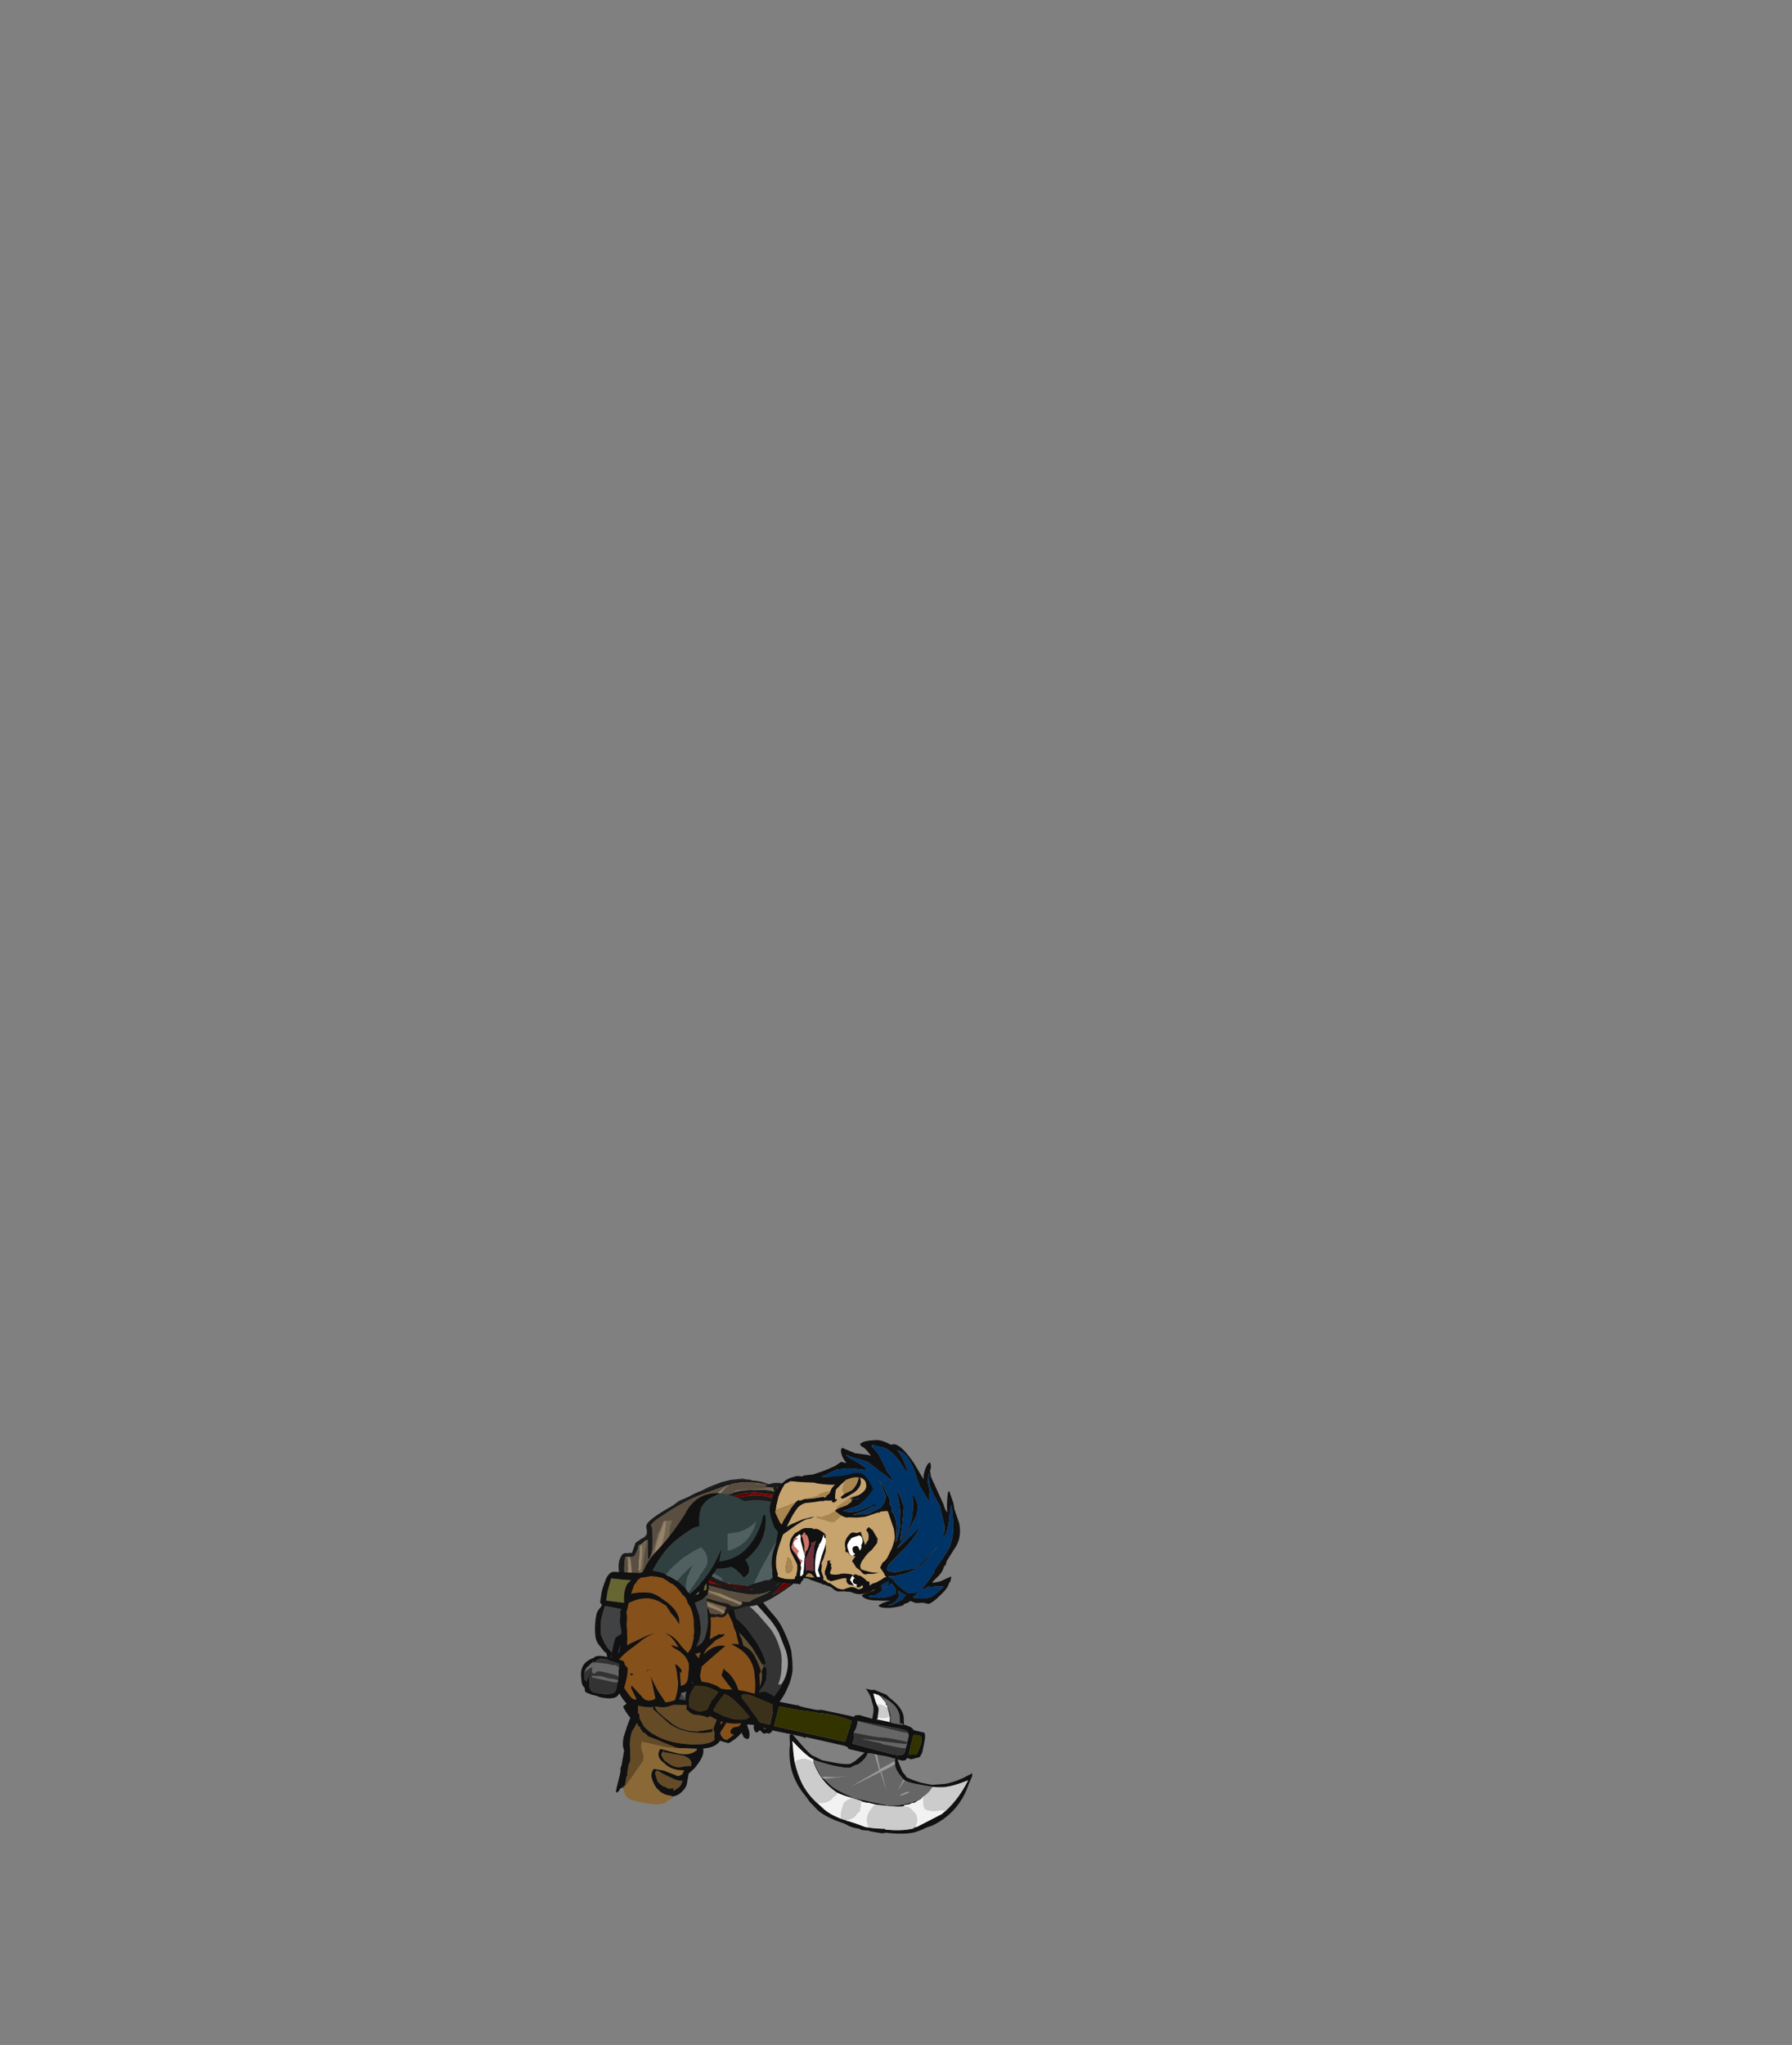 <?xml version="1.0" encoding="UTF-8" standalone="no"?>
<svg xmlns:ffdec="https://www.free-decompiler.com/flash" xmlns:xlink="http://www.w3.org/1999/xlink" ffdec:objectType="frame" height="729.7px" width="639.65px" xmlns="http://www.w3.org/2000/svg">
  <rect width="100%" height="100%" fill="#808080" stroke="none"/>
  <g transform="matrix(1.0, 0.0, 0.0, 1.0, 279.05, 601.4)">
    <use ffdec:characterId="846" ffdec:characterName="a_ShieldBack" height="69.65" transform="matrix(0.604, -0.674, 0.743, 0.665, -75.207, -15.076)" width="63.0" xlink:href="#sprite0"/>
    <use ffdec:characterId="848" ffdec:characterName="a_ULegL" height="37.1" transform="matrix(0.588, 0.807, -0.807, 0.588, -35.855, -26.277)" width="35.0" xlink:href="#sprite1"/>
    <use ffdec:characterId="838" ffdec:characterName="a_UArmL" height="36.4" transform="matrix(-0.014, 0.998, -0.824, -0.012, -12.026, -58.551)" width="42.35" xlink:href="#sprite2"/>
    <use ffdec:characterId="592" ffdec:characterName="a_LArmL" height="31.85" transform="matrix(0.234, 0.97, -0.79, 0.191, -20.031, -41.468)" width="36.4" xlink:href="#sprite3"/>
    <use ffdec:characterId="768" ffdec:characterName="a_HandL4" height="26.95" transform="matrix(-0.567, 0.822, -0.822, -0.567, 0.439, -4.567)" width="33.95" xlink:href="#sprite4"/>
    <use ffdec:characterId="764" ffdec:characterName="a_TorsoSide" height="67.2" transform="matrix(0.808, 0.562, -0.588, 0.807, -25.141, -90.332)" width="56.35" xlink:href="#sprite5"/>
    <use ffdec:characterId="802" ffdec:characterName="a_WaistSide" height="31.5" transform="matrix(0.998, 0.048, -0.055, 1.139, -65.529, -44.395)" width="41.3" xlink:href="#sprite6"/>
    <use ffdec:characterId="776" ffdec:characterName="WholeHeadYell" height="69.65" transform="matrix(0.322, 0.946, -0.946, 0.322, 51.138, -94.77)" width="62.65" xlink:href="#sprite7"/>
    <use ffdec:characterId="850" ffdec:characterName="a_ULegR" height="36.05" transform="matrix(0.669, -0.689, 0.937, 0.909, -69.939, -5.997)" width="31.15" xlink:href="#sprite15"/>
    <use ffdec:characterId="587" ffdec:characterName="a_LLegR" height="31.15" transform="matrix(-0.983, -0.174, -0.232, 1.307, -19.34, 5.196)" width="34.3" xlink:href="#sprite16"/>
    <use ffdec:characterId="762" ffdec:characterName="a_UArmRMelee" height="25.9" transform="matrix(-0.565, 0.82, -0.851, -0.742, -2.859, -57.986)" width="51.8" xlink:href="#sprite17"/>
    <use ffdec:characterId="816" ffdec:characterName="a_LArmR2" height="39.2" transform="matrix(0.841, -0.538, -0.538, -0.841, -48.856, 5.016)" width="33.95" xlink:href="#sprite18"/>
    <use ffdec:characterId="822" ffdec:characterName="a_HandFistback" height="29.05" transform="matrix(-0.213, -0.976, -0.976, 0.213, -28.521, 4.981)" width="26.6" xlink:href="#sprite19"/>
    <use ffdec:characterId="797" ffdec:characterName="WholeSword" height="79.45" transform="matrix(0.988, -0.153, -0.153, -0.988, -60.463, 69.109)" width="132.65" xlink:href="#sprite20"/>
  </g>
  <defs>
    <g id="sprite0" transform="matrix(1.0, 0.0, 0.0, 1.0, 31.5, 34.3)">
      <use ffdec:characterId="845" height="9.95" transform="matrix(7.0, 0.0, 0.0, 7.0, -31.5, -34.3)" width="9.0" xlink:href="#shape0"/>
    </g>
    <g id="shape0" transform="matrix(1.0, 0.0, 0.0, 1.0, 4.5, 4.9)">
      <path d="M-2.7 1.55 L-2.8 1.6 -2.8 1.45 -2.8 1.5 -2.7 1.55 M-0.25 2.85 Q-0.35 2.85 -0.25 2.85" fill="#666666" fill-rule="evenodd" stroke="none"/>
      <path d="M1.8 4.5 L1.65 4.5 1.55 4.4 Q2.1 4.2 2.5 3.85 2.95 3.55 3.2 3.1 3.5 2.65 3.6 2.15 L3.7 1.45 Q3.8 0.8 3.7 0.15 L3.5 -0.7 Q3.4 -1.15 3.2 -1.6 L3.0 -2.15 Q2.7 -2.8 2.25 -3.4 L2.1 -3.6 Q1.95 -3.85 1.7 -4.05 L1.15 -4.4 Q0.9 -4.55 0.55 -4.55 -0.5 -4.65 -1.55 -4.3 L-2.1 -4.1 -1.5 -4.35 Q-1.05 -4.6 -0.5 -4.65 L0.65 -4.7 0.75 -4.7 Q0.9 -4.65 1.05 -4.65 1.5 -4.55 1.85 -4.3 L2.3 -3.95 2.75 -3.5 Q3.1 -3.1 3.3 -2.65 3.55 -2.2 3.65 -1.7 L3.95 -0.8 Q4.1 -0.25 4.1 0.3 L4.1 0.85 4.0 1.65 Q3.95 2.15 3.75 2.65 3.5 3.1 3.25 3.55 3.05 3.85 2.8 4.05 2.35 4.4 1.8 4.5 M-2.5 -3.9 L-2.65 -3.8 -2.5 -3.9 M-3.05 -2.5 L-3.15 -2.1 -3.25 -1.35 -3.3 -0.55 -3.25 0.2 Q-3.2 0.75 -3.05 1.25 -2.95 1.7 -2.7 2.15 -2.5 2.55 -2.2 2.95 L-1.75 3.55 -1.75 3.7 -1.9 3.7 -2.2 3.35 -2.7 2.65 -3.1 1.85 -3.4 1.05 Q-3.55 0.5 -3.6 -0.15 -3.6 -0.7 -3.55 -1.25 -3.5 -1.8 -3.3 -2.3 -3.25 -2.5 -3.1 -2.6 L-3.05 -2.5" fill="#999999" fill-rule="evenodd" stroke="none"/>
      <path d="M0.45 -2.95 L0.7 -2.8 0.9 -2.65 1.15 -2.5 1.45 -2.15 1.9 -1.35 0.5 -1.0 -0.35 -0.8 -2.6 -0.05 -3.1 0.1 -3.1 -1.3 -2.9 -1.3 0.4 -2.4 0.35 -2.45 -1.25 -2.15 -2.05 -1.9 -2.85 -1.6 -3.1 -1.5 Q-3.05 -1.75 -2.9 -2.0 L-2.6 -2.45 -2.25 -2.8 Q-2.05 -2.95 -1.8 -3.0 -1.55 -3.15 -1.3 -3.15 L-0.7 -3.25 Q-0.25 -3.2 0.15 -3.05 L0.45 -2.95 M-0.85 3.65 L-0.7 3.7 Q-1.2 3.55 -1.65 3.2 L-1.95 2.95 1.1 2.1 1.05 2.05 -0.1 2.2 -1.6 2.6 -2.05 2.8 Q-2.35 2.45 -2.55 2.05 L-2.7 1.8 -2.3 1.65 -1.6 1.5 -0.45 1.2 0.65 0.95 1.7 0.6 Q1.1 0.5 0.55 0.55 L-0.2 0.75 -0.9 0.95 Q-1.45 1.1 -2.0 1.3 L-2.7 1.55 -2.8 1.5 -2.8 1.45 -2.85 1.35 -3.1 0.3 -2.95 0.3 1.95 -1.25 2.1 -0.65 Q2.25 -0.15 2.25 0.45 2.3 0.9 2.25 1.3 2.2 1.75 2.1 2.2 L1.8 3.05 1.8 3.1 1.7 3.25 1.5 3.3 Q1.15 3.7 0.6 3.8 L0.0 3.75 0.1 3.8 -0.5 3.75 -0.85 3.65 M-0.25 2.85 Q-0.35 2.85 -0.25 2.85" fill="#624d2f" fill-rule="evenodd" stroke="none"/>
      <path d="M-2.1 -4.1 L-1.55 -4.3 Q-0.5 -4.65 0.55 -4.55 0.9 -4.55 1.15 -4.4 L1.7 -4.05 Q1.95 -3.85 2.1 -3.6 L2.25 -3.4 Q2.7 -2.8 3.0 -2.15 L3.2 -1.6 Q3.4 -1.15 3.5 -0.7 L3.7 0.15 Q3.8 0.8 3.7 1.45 L3.6 2.15 Q3.5 2.65 3.2 3.1 2.95 3.55 2.5 3.85 2.1 4.2 1.55 4.4 L1.65 4.5 1.8 4.5 1.4 4.6 0.3 4.7 Q-0.25 4.65 -0.8 4.45 -1.15 4.3 -1.55 4.1 -1.9 3.9 -2.25 3.7 -2.7 3.35 -3.05 2.95 -3.4 2.5 -3.6 2.0 L-3.9 1.25 -4.1 0.45 Q-4.2 0.05 -4.2 -0.35 L-4.2 -1.2 Q-4.15 -1.6 -4.05 -2.0 -3.95 -2.35 -3.75 -2.65 -3.55 -3.0 -3.25 -3.25 L-2.65 -3.8 -2.5 -3.9 -2.1 -4.1 M1.8 3.1 L1.8 3.15 1.9 3.2 1.95 3.25 Q2.45 2.55 2.6 1.75 L2.7 1.35 Q2.8 0.7 2.7 0.05 L2.5 -0.75 Q2.35 -1.15 2.2 -1.5 2.0 -1.85 1.75 -2.15 1.5 -2.5 1.2 -2.8 0.95 -3.05 0.6 -3.2 0.35 -3.35 0.1 -3.4 L-0.5 -3.55 Q-1.15 -3.6 -1.7 -3.4 -2.05 -3.25 -2.4 -3.05 L-3.05 -2.5 -3.1 -2.6 Q-3.25 -2.5 -3.3 -2.3 -3.5 -1.8 -3.55 -1.25 -3.6 -0.7 -3.6 -0.15 -3.55 0.5 -3.4 1.05 L-3.1 1.85 -2.7 2.65 -2.2 3.35 -1.9 3.7 -1.75 3.7 -1.75 3.55 -2.2 2.95 -1.9 3.15 Q-1.4 3.5 -0.85 3.65 L-0.5 3.75 0.1 3.8 Q0.65 4.0 1.25 3.8 1.55 3.65 1.8 3.4 L1.8 3.25 1.7 3.25 1.8 3.1" fill="#333333" fill-rule="evenodd" stroke="none"/>
      <path d="M1.8 4.5 Q2.35 4.4 2.8 4.05 3.05 3.85 3.25 3.55 3.5 3.1 3.75 2.65 3.95 2.15 4.0 1.65 L4.1 0.85 4.1 0.3 Q4.1 -0.25 3.95 -0.8 L3.65 -1.7 Q3.55 -2.2 3.3 -2.65 3.1 -3.1 2.75 -3.5 L2.3 -3.95 1.85 -4.3 Q1.5 -4.55 1.05 -4.65 0.9 -4.65 0.75 -4.7 L0.65 -4.7 -0.5 -4.65 Q-1.05 -4.6 -1.5 -4.35 L-2.1 -4.1 -2.5 -3.9 -2.65 -3.8 -3.25 -3.25 Q-3.55 -3.0 -3.75 -2.65 -3.95 -2.35 -4.05 -2.0 -4.15 -1.6 -4.2 -1.2 L-4.2 -0.35 Q-4.2 0.05 -4.1 0.45 L-3.9 1.25 -3.6 2.0 Q-3.4 2.5 -3.05 2.95 -2.7 3.35 -2.25 3.7 -1.9 3.9 -1.55 4.1 -1.15 4.3 -0.8 4.45 -0.25 4.65 0.3 4.7 L1.4 4.6 1.8 4.5 M1.7 -4.55 L2.55 -4.15 Q2.9 -3.9 3.15 -3.6 3.45 -3.15 3.7 -2.65 L4.05 -1.85 4.25 -1.15 Q4.4 -0.6 4.5 -0.05 4.5 0.4 4.45 0.85 L4.3 1.75 Q4.25 2.3 4.0 2.8 3.75 3.35 3.45 3.75 L3.05 4.15 2.7 4.45 Q2.25 4.75 1.65 4.9 1.15 5.05 0.6 5.05 L-0.3 4.9 Q-0.7 4.8 -1.15 4.65 -1.55 4.5 -1.9 4.25 L-2.55 3.75 Q-2.9 3.5 -3.15 3.15 L-3.6 2.45 -4.0 1.7 -4.25 0.95 -4.45 0.15 Q-4.5 -0.35 -4.5 -0.8 -4.45 -1.25 -4.35 -1.7 L-4.1 -2.3 Q-3.95 -2.8 -3.6 -3.2 -3.25 -3.65 -2.8 -3.9 -2.45 -4.1 -2.05 -4.3 L-1.25 -4.6 -0.2 -4.85 0.65 -4.9 Q1.2 -4.8 1.7 -4.55 M0.45 -2.95 L0.15 -3.05 Q-0.25 -3.2 -0.7 -3.25 L-1.3 -3.15 Q-1.55 -3.15 -1.8 -3.0 -2.05 -2.95 -2.25 -2.8 L-2.6 -2.45 -2.9 -2.0 Q-3.05 -1.75 -3.1 -1.5 L-2.85 -1.6 -2.05 -1.9 -1.25 -2.15 0.35 -2.45 0.4 -2.4 -2.9 -1.3 -3.1 -1.3 -3.1 0.1 -2.6 -0.05 -0.35 -0.8 0.5 -1.0 1.9 -1.35 1.45 -2.15 1.15 -2.5 0.9 -2.65 0.7 -2.8 0.45 -2.95 M-3.05 -2.5 L-2.4 -3.05 Q-2.05 -3.25 -1.7 -3.4 -1.15 -3.6 -0.5 -3.55 L0.1 -3.4 Q0.35 -3.35 0.6 -3.2 0.95 -3.05 1.2 -2.8 1.5 -2.5 1.75 -2.15 2.0 -1.85 2.2 -1.5 2.35 -1.15 2.5 -0.75 L2.7 0.05 Q2.8 0.7 2.7 1.35 L2.6 1.75 Q2.45 2.55 1.95 3.25 L1.9 3.2 1.8 3.15 1.8 3.1 1.8 3.05 2.1 2.2 Q2.2 1.75 2.25 1.3 2.3 0.9 2.25 0.45 2.25 -0.15 2.1 -0.65 L1.95 -1.25 -2.95 0.3 -3.1 0.3 -2.85 1.35 -2.8 1.45 -2.8 1.6 -2.7 1.55 -2.0 1.3 Q-1.45 1.1 -0.9 0.95 L-0.2 0.75 0.55 0.55 Q1.1 0.5 1.7 0.6 L0.65 0.95 -0.45 1.2 -1.6 1.5 -2.3 1.65 -2.7 1.8 -2.55 2.05 Q-2.35 2.45 -2.05 2.8 L-1.6 2.6 -0.1 2.2 1.05 2.05 1.1 2.1 -1.95 2.95 -1.65 3.2 Q-1.2 3.55 -0.7 3.7 L-0.85 3.65 Q-1.4 3.5 -1.9 3.15 L-2.2 2.95 Q-2.5 2.55 -2.7 2.15 -2.95 1.7 -3.05 1.25 -3.2 0.75 -3.25 0.2 L-3.3 -0.55 -3.25 -1.35 -3.15 -2.1 -3.05 -2.5 M1.7 3.25 L1.8 3.25 1.8 3.4 Q1.55 3.65 1.25 3.8 0.65 4.0 0.1 3.8 L0.0 3.75 0.6 3.8 Q1.15 3.7 1.5 3.3 L1.7 3.25" fill="#111111" fill-rule="evenodd" stroke="none"/>
    </g>
    <g id="sprite1" transform="matrix(1.0, 0.0, 0.0, 1.0, 12.95, 13.65)">
      <use ffdec:characterId="847" height="5.3" transform="matrix(7.0, 0.0, 0.0, 7.0, -12.95, -13.65)" width="5.0" xlink:href="#shape1"/>
    </g>
    <g id="shape1" transform="matrix(1.0, 0.0, 0.0, 1.0, 1.85, 1.95)">
      <path d="M0.1 -1.95 L0.15 -1.95 0.25 -1.9 0.7 -1.85 Q1.1 -1.8 1.35 -1.7 L1.4 -1.7 Q1.75 -1.6 2.0 -1.35 L2.05 -1.3 2.3 -0.95 2.45 -0.8 2.65 -0.2 2.75 -0.1 Q2.95 0.05 3.0 0.25 3.15 0.7 3.15 0.95 L3.05 1.2 Q3.05 1.5 2.1 2.55 L1.85 2.8 1.8 2.9 1.5 3.25 Q1.2 3.35 0.8 3.35 0.5 3.35 0.3 3.3 L0.3 3.1 0.1 2.05 0.1 1.95 -0.15 1.7 Q-0.5 1.65 -0.95 1.3 L-1.25 1.0 -1.3 1.0 -1.4 0.85 -1.5 0.75 -1.6 0.55 -1.7 0.3 Q-1.75 -0.05 -1.8 -0.4 L-1.8 -0.7 Q-1.8 -1.3 -1.15 -1.7 -0.6 -2.05 0.1 -1.95 M1.4 -1.2 Q1.2 -1.35 0.9 -1.45 L0.85 -1.45 0.8 -1.5 0.45 -1.55 0.1 -1.65 -0.1 -1.75 -0.55 -1.8 Q-1.25 -1.8 -1.55 -1.15 -1.7 -0.85 -1.75 -0.55 -1.7 -0.3 -1.55 -0.05 -1.4 0.25 -1.05 0.7 L-0.9 0.85 0.1 1.5 Q0.65 1.75 0.95 1.8 L1.25 1.9 0.95 2.05 Q0.75 2.15 0.7 2.15 L0.5 2.1 0.45 2.5 Q0.45 2.7 0.75 2.95 L0.85 3.05 Q1.3 2.95 1.5 2.85 L1.65 2.75 2.05 2.25 2.1 2.15 2.2 2.0 Q2.5 1.5 2.65 1.15 L2.75 0.9 2.65 0.6 2.6 0.55 2.45 0.15 2.3 -0.15 2.1 -0.65 Q1.8 -1.0 1.4 -1.2 M-1.8 -0.35 L-1.85 -0.4 -1.8 -0.4 -1.8 -0.35" fill="#111111" fill-rule="evenodd" stroke="none"/>
      <path d="M1.4 -1.2 Q1.8 -1.0 2.1 -0.65 L2.3 -0.15 2.45 0.15 2.6 0.55 2.65 0.6 2.75 0.9 2.65 1.15 Q2.5 1.5 2.2 2.0 L2.1 2.15 2.05 2.25 1.65 2.75 1.5 2.85 Q1.3 2.95 0.85 3.05 L0.75 2.95 Q0.45 2.7 0.45 2.5 L0.5 2.1 0.7 2.15 Q0.75 2.15 0.95 2.05 L1.25 1.9 0.95 1.8 Q0.65 1.75 0.1 1.5 L-0.9 0.85 -1.05 0.7 Q-1.4 0.25 -1.55 -0.05 -1.7 -0.3 -1.75 -0.55 -1.7 -0.85 -1.55 -1.15 -1.25 -1.8 -0.55 -1.8 L-0.1 -1.75 0.1 -1.65 0.45 -1.55 0.8 -1.5 0.85 -1.45 0.9 -1.45 Q1.2 -1.35 1.4 -1.2 M0.1 -0.15 L0.25 0.1 Q1.0 1.5 1.45 1.5 L1.6 1.45 1.65 1.4 1.55 1.2 Q1.25 0.35 0.8 -0.4 L0.85 -0.4 0.85 -0.35 0.9 -0.35 1.15 -0.15 Q1.7 0.25 1.7 0.5 L1.7 0.75 1.75 1.1 1.85 1.15 1.85 1.2 Q1.9 1.25 2.0 1.25 2.1 1.25 2.15 1.2 L2.2 1.2 2.3 1.15 2.3 0.65 Q2.3 0.2 1.9 -0.5 1.3 -1.4 0.5 -1.4 -0.3 -1.4 -0.45 -0.95 L-0.5 -0.85 -0.25 -0.65 0.0 -0.4 0.1 -0.15 M1.7 0.65 L1.65 0.55 1.7 0.8 1.7 0.65" fill="#414243" fill-rule="evenodd" stroke="none"/>
      <path d="M0.1 -0.15 L0.0 -0.4 -0.25 -0.65 -0.5 -0.85 -0.45 -0.95 Q-0.3 -1.4 0.5 -1.4 1.3 -1.4 1.9 -0.5 2.3 0.2 2.3 0.65 L2.3 1.15 2.2 1.2 2.15 1.2 Q2.1 1.25 2.0 1.25 1.9 1.25 1.85 1.2 L1.85 1.15 1.75 1.1 1.7 0.75 1.7 0.5 Q1.7 0.25 1.15 -0.15 L0.9 -0.35 0.85 -0.35 0.85 -0.4 0.8 -0.4 Q1.25 0.35 1.55 1.2 L1.65 1.4 1.6 1.45 1.45 1.5 Q1.0 1.5 0.25 0.1 L0.1 -0.15" fill="#616263" fill-rule="evenodd" stroke="none"/>
      <path d="M1.7 0.65 L1.7 0.8 1.65 0.55 1.7 0.65" fill="#403020" fill-rule="evenodd" stroke="none"/>
    </g>
    <g id="sprite2" transform="matrix(1.0, 0.0, 0.0, 1.0, 22.4, 17.85)">
      <use ffdec:characterId="837" height="5.2" transform="matrix(7.0, 0.0, 0.0, 7.0, -22.4, -17.85)" width="6.05" xlink:href="#shape2"/>
    </g>
    <g id="shape2" transform="matrix(1.0, 0.0, 0.0, 1.0, 3.2, 2.55)">
      <path d="M-2.9 -1.75 L-2.65 -1.95 Q-2.5 -2.0 -2.4 -2.1 L-2.3 -2.2 -2.1 -2.3 Q-1.55 -2.5 -1.4 -2.5 L-1.3 -2.5 -1.1 -2.55 Q-0.7 -2.45 -0.45 -2.35 L-0.4 -2.3 -0.15 -2.1 -0.1 -2.1 0.15 -1.8 0.5 -1.25 0.55 -1.15 0.55 -1.1 0.85 -1.05 Q1.1 -0.95 1.7 -0.45 L1.95 -0.25 Q2.25 0.0 2.35 0.25 2.85 0.85 2.85 1.25 L2.85 1.5 2.8 1.7 2.65 1.9 Q2.6 1.95 2.6 1.85 L2.65 1.7 2.65 1.65 2.45 1.1 2.4 1.05 Q2.05 0.35 1.6 -0.1 L1.4 -0.3 0.95 -0.5 Q0.75 -0.6 0.6 -0.7 0.35 -0.7 0.15 -1.1 L-0.05 -1.5 Q-0.4 -1.9 -0.7 -1.9 L-0.75 -1.95 Q-0.9 -2.05 -1.1 -2.1 L-2.0 -2.05 Q-1.8 -1.95 -1.65 -1.75 L-1.65 -1.7 -1.6 -1.65 -1.55 -1.55 -1.45 -1.35 -1.4 -1.25 -1.45 -1.2 Q-1.45 -1.4 -1.8 -1.55 L-1.9 -1.6 -1.95 -1.65 -2.55 -1.85 -2.75 -1.8 Q-2.85 -1.75 -2.9 -1.7 L-2.9 -1.75 M1.9 2.35 L1.95 2.35 1.85 2.4 Q1.6 2.65 1.4 2.65 L1.0 2.6 0.6 2.65 Q-0.7 2.65 -1.55 1.75 -2.05 1.3 -2.2 0.85 L-2.65 0.3 -2.8 0.15 -2.85 0.05 -3.1 -0.5 -3.0 -0.45 -2.5 -0.2 Q-1.85 0.05 -1.6 0.05 L-1.45 0.05 Q-1.35 0.0 -1.25 0.0 L-1.0 -0.1 -0.15 -0.6 -0.05 -0.65 -0.25 -0.45 -0.55 -0.1 -0.7 0.0 -0.75 0.0 -0.8 0.05 -1.2 0.35 Q-1.3 0.35 -1.4 0.45 L-1.45 0.45 Q-1.5 0.5 -1.55 0.5 L-1.6 0.65 Q-1.6 0.75 -1.5 0.85 L-1.5 0.9 Q-1.5 1.05 -0.65 1.35 L-0.5 1.3 -0.45 1.3 -0.75 0.95 -0.85 0.75 Q-0.95 0.55 -1.05 0.4 L-0.25 1.2 -0.25 1.25 -0.2 1.25 -0.15 1.3 -0.15 1.35 -0.05 1.4 Q0.4 1.75 0.95 2.0 1.2 2.1 1.35 2.15 L1.4 2.15 1.6 2.2 1.7 2.25 1.65 2.3 1.85 2.3 1.9 2.35 M0.05 1.7 Q-0.1 1.6 -0.25 1.55 -0.4 1.6 -0.55 1.6 -0.85 1.6 -1.1 1.5 L-0.95 1.7 Q-0.35 2.2 0.2 2.2 L0.45 2.25 0.55 2.2 0.05 1.7 M-0.95 0.0 L-1.25 0.05 -1.25 0.1 -1.0 0.0 -0.95 0.0" fill="#111111" fill-rule="evenodd" stroke="none"/>
      <path d="M-2.9 -1.75 L-2.9 -1.7 Q-2.85 -1.75 -2.75 -1.8 L-2.55 -1.85 -1.95 -1.65 -1.9 -1.6 -1.8 -1.55 Q-1.45 -1.4 -1.45 -1.2 L-1.4 -1.25 -1.45 -1.35 Q-0.75 -0.9 -0.75 -0.75 L-0.75 -0.6 Q-0.75 -0.5 -0.95 -0.4 L-1.35 -0.35 Q-1.7 -0.35 -2.05 -0.55 -2.55 -0.65 -2.85 -0.9 -3.1 -1.1 -3.2 -1.25 -3.1 -1.5 -2.95 -1.7 L-2.9 -1.75 M-1.55 -1.55 L-1.6 -1.65 -1.65 -1.7 -1.65 -1.75 Q-1.8 -1.95 -2.0 -2.05 L-1.1 -2.1 Q-0.9 -2.05 -0.75 -1.95 L-0.7 -1.9 Q-0.4 -1.9 -0.05 -1.5 L0.15 -1.1 Q0.35 -0.7 0.6 -0.7 0.75 -0.6 0.95 -0.5 L1.4 -0.3 1.6 -0.1 Q2.05 0.35 2.4 1.05 L2.45 1.1 2.65 1.65 2.65 1.7 2.5 1.95 2.35 2.15 Q2.15 2.3 1.9 2.35 L1.85 2.3 1.95 2.25 1.85 2.1 Q1.55 2.1 0.5 1.2 -0.2 0.55 -0.2 0.15 L-0.2 0.05 Q0.0 -0.3 0.0 -0.45 L0.05 -0.45 Q0.1 -0.6 0.1 -0.7 L0.05 -0.7 Q-0.1 -0.8 -0.35 -0.95 -0.8 -1.25 -1.35 -1.35 L-1.55 -1.55 M-0.75 0.0 L-0.75 0.05 -0.8 0.05 -0.75 0.0 M-0.95 0.0 L-1.0 0.0 -1.25 0.1 -1.25 0.05 -0.95 0.0" fill="#506060" fill-rule="evenodd" stroke="none"/>
      <path d="M-1.45 -1.35 L-1.55 -1.55 -1.35 -1.35 Q-0.8 -1.25 -0.35 -0.95 -0.1 -0.8 0.05 -0.7 L0.1 -0.7 Q0.1 -0.6 0.05 -0.45 L0.0 -0.45 Q0.0 -0.3 -0.2 0.05 L-0.2 0.15 Q-0.2 0.55 0.5 1.2 1.55 2.1 1.85 2.1 L1.95 2.25 1.85 2.3 1.65 2.3 1.7 2.25 1.6 2.2 1.4 2.15 1.35 2.15 Q1.2 2.1 0.95 2.0 0.4 1.75 -0.05 1.4 L-0.15 1.35 -0.15 1.3 -0.2 1.25 -0.25 1.25 -0.25 1.2 -1.05 0.4 Q-0.95 0.55 -0.85 0.75 L-0.75 0.95 -0.45 1.3 -0.5 1.3 -0.65 1.35 Q-1.5 1.05 -1.5 0.9 L-1.5 0.85 Q-1.6 0.75 -1.6 0.65 L-1.55 0.5 Q-1.5 0.5 -1.45 0.45 L-1.4 0.45 Q-1.3 0.35 -1.2 0.35 L-0.8 0.05 -0.75 0.05 -0.75 0.0 -0.7 0.0 -0.55 -0.1 -0.25 -0.45 -0.05 -0.65 -0.15 -0.6 -1.0 -0.1 -1.25 0.0 Q-1.35 0.0 -1.45 0.05 L-1.6 0.05 Q-1.85 0.05 -2.5 -0.2 L-3.0 -0.45 -3.15 -0.75 -3.2 -1.25 Q-3.1 -1.1 -2.85 -0.9 -2.55 -0.65 -2.05 -0.55 -1.7 -0.35 -1.35 -0.35 L-0.95 -0.4 Q-0.75 -0.5 -0.75 -0.6 L-0.75 -0.75 Q-0.75 -0.9 -1.45 -1.35 M0.05 1.7 L0.55 2.2 0.45 2.25 0.2 2.2 Q-0.35 2.2 -0.95 1.7 L-1.1 1.5 Q-0.85 1.6 -0.55 1.6 -0.4 1.6 -0.25 1.55 -0.1 1.6 0.05 1.7" fill="#304040" fill-rule="evenodd" stroke="none"/>
    </g>
    <g id="sprite3" transform="matrix(1.0, 0.0, 0.0, 1.0, 18.9, 16.45)">
      <use ffdec:characterId="591" height="4.55" transform="matrix(7.0, 0.0, 0.0, 7.0, -18.9, -16.45)" width="5.2" xlink:href="#shape3"/>
    </g>
    <g id="shape3" transform="matrix(1.0, 0.0, 0.0, 1.0, 2.7, 2.35)">
      <path d="M1.45 -1.95 L1.7 -1.85 Q1.85 -1.75 1.95 -1.6 L2.05 -1.2 2.1 -0.95 2.15 -0.65 2.15 -0.4 2.1 -0.15 1.9 0.25 1.75 0.4 1.5 0.5 1.35 0.3 1.15 0.15 1.0 -0.05 0.9 -0.3 0.7 -0.7 0.6 -1.2 0.5 -1.35 0.5 -1.15 0.45 -0.95 0.5 -0.8 Q0.5 -0.65 0.55 -0.55 L0.6 -0.3 Q0.65 -0.2 0.7 -0.1 L0.75 0.05 1.05 0.35 1.2 0.45 1.4 0.6 1.15 0.75 Q1.0 0.8 0.85 0.85 L0.15 1.2 -0.1 1.3 -0.5 1.5 -0.55 1.45 -0.9 1.2 Q-1.5 0.75 -1.5 -0.2 L-1.35 -1.05 Q-1.35 -1.3 -1.05 -1.65 L-0.9 -1.8 -0.75 -1.85 -0.55 -1.85 0.05 -2.0 0.3 -2.0 0.55 -2.05 1.3 -2.05 1.45 -1.95 M-1.5 -2.0 Q-1.2 -2.1 -1.2 -1.8 L-1.4 -1.45 Q-1.4 -1.25 -1.45 -0.95 -1.55 -0.65 -1.55 -0.5 -1.55 0.15 -1.4 0.75 L-1.3 1.05 Q-1.2 1.25 -1.2 1.5 -1.2 1.6 -1.25 1.7 -1.3 1.8 -1.45 1.8 -1.55 1.8 -1.6 1.75 -1.85 1.7 -2.05 1.55 L-2.15 1.35 -2.2 1.2 -2.3 1.0 -2.35 0.8 -2.35 0.6 -2.4 0.4 -2.4 -0.5 -2.3 -0.9 -2.25 -1.15 -2.15 -1.35 -2.1 -1.6 -2.0 -1.8 -1.95 -1.85 -1.7 -1.95 -1.5 -2.0" fill="#86501a" fill-rule="evenodd" stroke="none"/>
      <path d="M1.75 -2.25 L1.95 -2.2 2.0 -2.15 2.1 -1.95 2.15 -1.9 2.35 -1.3 2.45 -1.05 2.5 -0.75 2.5 -0.5 Q2.55 -0.35 2.5 -0.15 L2.45 0.05 2.4 0.15 Q2.35 0.4 2.15 0.6 1.9 0.9 1.5 1.1 L1.0 1.3 0.9 1.35 0.75 1.4 0.5 1.5 0.3 1.55 0.1 1.65 -0.1 1.7 -0.25 1.75 -0.45 1.8 -0.6 1.85 -0.7 1.85 -0.8 1.9 -0.95 2.0 Q-1.2 2.15 -1.55 2.15 L-1.65 2.2 -1.7 2.2 -1.95 2.1 -2.0 2.0 Q-2.2 1.85 -2.35 1.5 L-2.4 1.35 -2.5 1.1 -2.65 0.55 -2.65 0.45 -2.7 0.3 -2.7 -0.25 -2.65 -0.55 -2.6 -0.8 -2.4 -1.4 -2.3 -1.55 -2.2 -1.8 -2.0 -2.2 Q-1.7 -2.35 -1.4 -2.35 L-1.0 -2.3 -0.9 -2.25 0.8 -2.25 0.95 -2.3 1.55 -2.3 1.75 -2.25 M1.45 -1.95 L1.3 -2.05 0.55 -2.05 0.3 -2.0 0.05 -2.0 -0.55 -1.85 -0.75 -1.85 -0.9 -1.8 -1.05 -1.65 Q-1.35 -1.3 -1.35 -1.05 L-1.5 -0.2 Q-1.5 0.75 -0.9 1.2 L-0.55 1.45 -0.5 1.5 -0.1 1.3 0.15 1.2 0.85 0.85 Q1.0 0.8 1.15 0.75 L1.4 0.6 1.2 0.45 1.05 0.35 0.75 0.05 0.7 -0.1 Q0.65 -0.2 0.6 -0.3 L0.55 -0.55 Q0.5 -0.65 0.5 -0.8 L0.45 -0.95 0.5 -1.15 0.5 -1.35 0.6 -1.2 0.7 -0.7 0.9 -0.3 1.0 -0.05 1.15 0.15 1.35 0.3 1.5 0.5 1.75 0.4 1.9 0.25 2.1 -0.15 2.15 -0.4 2.15 -0.65 2.1 -0.95 2.05 -1.2 1.95 -1.6 Q1.85 -1.75 1.7 -1.85 L1.45 -1.95 M-1.5 -2.0 L-1.7 -1.95 -1.95 -1.85 -2.0 -1.8 -2.1 -1.6 -2.15 -1.35 -2.25 -1.15 -2.3 -0.9 -2.4 -0.5 -2.4 0.4 -2.35 0.6 -2.35 0.8 -2.3 1.0 -2.2 1.2 -2.15 1.35 -2.05 1.55 Q-1.85 1.7 -1.6 1.75 -1.55 1.8 -1.45 1.8 -1.3 1.8 -1.25 1.7 -1.2 1.6 -1.2 1.5 -1.2 1.25 -1.3 1.05 L-1.4 0.75 Q-1.55 0.15 -1.55 -0.5 -1.55 -0.65 -1.45 -0.95 -1.4 -1.25 -1.4 -1.45 L-1.2 -1.8 Q-1.2 -2.1 -1.5 -2.0" fill="#111111" fill-rule="evenodd" stroke="none"/>
      <path d="M1.9 -2.2 L1.85 -2.15 1.85 -2.2 1.9 -2.2" fill="#111111" fill-rule="evenodd" stroke="none"/>
    </g>
    <g id="sprite4" transform="matrix(1.0, 0.0, 0.0, 1.0, 16.8, 13.65)">
      <use ffdec:characterId="767" height="3.85" transform="matrix(7.0, 0.0, 0.0, 7.0, -16.8, -13.65)" width="4.85" xlink:href="#shape4"/>
    </g>
    <g id="shape4" transform="matrix(1.0, 0.0, 0.0, 1.0, 2.4, 1.95)">
      <path d="M-2.1 1.05 L-2.15 0.5 Q-2.1 -0.35 -1.45 -0.85 -1.0 -1.25 -0.45 -1.5 -0.4 -1.55 -0.35 -1.6 L-0.25 -1.65 -0.1 -1.6 Q-0.05 -1.45 -0.05 -1.3 -0.1 -0.9 -0.35 -0.6 -0.7 -0.2 -0.8 0.35 L-0.8 0.5 -0.85 0.65 -0.5 0.55 -0.25 -0.2 0.0 -1.15 0.05 -1.25 0.1 -1.4 0.75 -1.6 Q1.25 -1.8 1.75 -1.65 L2.05 -1.55 Q2.15 -1.4 2.05 -1.2 L2.0 -1.1 1.95 -1.05 1.0 -1.0 0.5 -0.45 0.55 -0.45 1.35 -0.85 1.55 -0.85 Q1.65 -0.75 1.8 -0.7 2.2 -0.55 2.25 -0.15 L2.25 -0.1 2.2 0.0 Q1.85 0.05 1.55 -0.2 L1.45 -0.25 1.35 -0.35 1.35 -0.2 1.3 -0.15 0.8 -0.15 0.95 0.0 0.95 0.05 0.8 0.2 1.2 0.05 1.3 0.0 1.45 0.0 Q1.75 0.15 1.9 0.45 L2.0 0.55 2.05 0.65 1.9 0.95 Q1.7 0.8 1.6 0.6 L1.5 0.45 1.5 0.8 Q1.3 0.65 1.15 0.45 L1.1 0.4 1.05 0.4 1.05 0.45 Q1.05 0.6 1.1 0.7 L1.15 0.75 1.15 0.8 0.75 1.15 -0.3 1.65 -1.85 1.25 -2.1 1.05" fill="#86501a" fill-rule="evenodd" stroke="none"/>
      <path d="M-2.1 1.05 Q-2.4 0.7 -2.4 0.25 -2.4 -0.1 -2.2 -0.4 -2.05 -0.7 -1.8 -1.0 L-1.65 -1.0 -1.45 -1.15 Q-1.15 -1.4 -0.8 -1.55 L-0.25 -1.85 -0.2 -1.8 0.0 -1.65 0.5 -1.8 Q0.9 -2.0 1.35 -1.95 1.8 -1.9 2.15 -1.7 L2.3 -1.25 2.2 -1.15 Q2.1 -0.95 1.95 -0.85 L2.3 -0.65 2.45 -0.2 2.2 0.2 2.05 0.25 2.25 0.65 2.05 1.1 1.85 1.1 Q1.7 1.05 1.6 0.95 L1.45 0.95 Q1.3 1.25 1.0 1.5 0.6 1.75 0.2 1.8 -0.15 1.9 -0.5 1.9 -0.9 1.95 -1.25 1.8 -1.65 1.65 -1.85 1.25 L-0.3 1.65 0.75 1.15 1.15 0.8 1.15 0.75 1.1 0.7 Q1.05 0.6 1.05 0.45 L1.05 0.4 1.1 0.4 1.15 0.45 Q1.3 0.65 1.5 0.8 L1.5 0.45 1.6 0.6 Q1.7 0.8 1.9 0.95 L2.05 0.65 2.0 0.55 1.9 0.45 Q1.75 0.15 1.45 0.0 L1.3 0.0 1.2 0.05 0.8 0.2 0.95 0.05 0.95 0.0 0.8 -0.15 1.3 -0.15 1.35 -0.2 1.35 -0.35 1.45 -0.25 1.55 -0.2 Q1.85 0.05 2.2 0.0 L2.25 -0.1 2.25 -0.15 Q2.2 -0.55 1.8 -0.7 1.65 -0.75 1.55 -0.85 L1.35 -0.85 0.55 -0.45 0.5 -0.45 1.0 -1.0 1.95 -1.05 2.0 -1.1 2.05 -1.2 Q2.15 -1.4 2.05 -1.55 L1.75 -1.65 Q1.25 -1.8 0.75 -1.6 L0.1 -1.4 0.05 -1.25 0.0 -1.15 -0.25 -0.2 -0.5 0.55 -0.85 0.65 -0.8 0.5 -0.8 0.35 Q-0.7 -0.2 -0.35 -0.6 -0.1 -0.9 -0.05 -1.3 -0.05 -1.45 -0.1 -1.6 L-0.25 -1.65 -0.35 -1.6 Q-0.4 -1.55 -0.45 -1.5 -1.0 -1.25 -1.45 -0.85 -2.1 -0.35 -2.15 0.5 L-2.1 1.05" fill="#111111" fill-rule="evenodd" stroke="none"/>
    </g>
    <g id="sprite5" transform="matrix(1.0, 0.0, 0.0, 1.0, 28.35, 33.95)">
      <use ffdec:characterId="763" height="9.6" transform="matrix(7.0, 0.0, 0.0, 7.0, -28.35, -33.95)" width="8.05" xlink:href="#shape5"/>
    </g>
    <g id="shape5" transform="matrix(1.0, 0.0, 0.0, 1.0, 4.05, 4.85)">
      <path d="M-1.1 1.4 L-1.05 1.5 -1.1 1.4 M2.7 -3.6 L2.75 -3.75 2.8 -3.75 2.85 -3.7 2.95 -3.45 3.1 -3.15 3.15 -3.1 Q3.35 -2.8 3.5 -2.45 L3.5 -2.4 3.2 -2.8 Q3.1 -2.95 3.05 -2.95 2.85 -3.4 2.7 -3.6 M-0.9 -4.0 L-0.95 -4.0 Q-1.35 -3.8 -1.7 -3.4 -2.0 -3.1 -2.75 -2.0 -3.05 -1.5 -3.45 -0.6 L-3.3 -1.05 -2.9 -1.7 -2.5 -2.45 -2.1 -3.05 -1.8 -3.4 -1.4 -3.75 -1.35 -3.8 -1.05 -3.95 -0.9 -4.0 M-3.65 1.3 L-3.6 1.35 -3.65 1.5 -3.65 1.3 M-3.55 3.8 L-3.4 3.9 -3.0 4.2 -2.85 4.3 -2.6 4.5 -2.4 4.6 -2.6 4.5 Q-2.9 4.4 -3.15 4.2 -3.4 4.05 -3.55 3.8 M0.55 3.85 L0.55 3.8 0.6 3.8 0.55 3.85 M-0.65 0.45 L-0.55 0.35 Q-0.4 0.1 -0.2 -0.05 L0.15 -0.25 Q0.45 -0.45 0.75 -0.45 L1.15 -0.5 1.2 -0.5 Q1.5 -0.45 1.7 -0.25 L1.8 -0.1 Q1.85 0.1 1.75 0.3 1.0 0.05 0.3 0.4 0.05 0.55 -0.1 0.7 L-0.35 0.9 -0.65 0.45 M3.75 -1.5 L3.7 -1.55 3.75 -1.5 M3.35 -0.3 L3.35 -0.4 3.4 -0.55 3.35 -0.25 3.35 -0.3" fill="#111111" fill-rule="evenodd" stroke="none"/>
      <path d="M1.0 -4.35 L0.9 -4.45 1.0 -4.35 M2.7 -3.6 Q2.55 -3.8 2.35 -3.85 1.8 -4.25 1.2 -4.3 L1.25 -4.35 1.2 -4.45 1.4 -4.35 2.05 -4.1 2.65 -3.8 2.7 -3.85 2.75 -3.75 2.7 -3.6 M-1.0 -2.25 L-0.95 -2.45 Q-0.7 -2.8 -0.3 -3.15 0.2 -3.55 0.8 -3.75 L0.95 -3.7 1.35 -3.8 Q1.6 -3.55 1.75 -3.25 1.95 -2.95 2.0 -2.55 L2.05 -1.8 2.15 -1.05 Q2.2 -0.55 2.3 -0.1 L2.35 0.25 2.15 0.55 1.5 0.9 1.45 0.9 1.3 0.95 1.25 0.95 1.3 1.0 1.15 1.05 1.1 1.05 0.8 1.15 0.7 1.15 0.7 1.1 0.95 1.05 0.8 0.95 0.3 1.0 0.3 1.1 0.2 1.2 0.05 1.2 Q-0.2 1.1 -0.35 0.9 L-0.1 0.7 Q0.05 0.55 0.3 0.4 1.0 0.05 1.75 0.3 1.85 0.1 1.8 -0.1 L1.7 -0.25 Q1.5 -0.45 1.2 -0.5 L1.15 -0.5 0.75 -0.45 Q0.45 -0.45 0.15 -0.25 L-0.2 -0.05 Q-0.4 0.1 -0.55 0.35 L-0.65 0.45 -0.85 -0.05 -0.95 -0.35 -0.45 -0.9 Q-0.5 -1.25 -0.7 -1.6 L-0.9 -1.95 -1.0 -2.25 M1.45 -3.8 L1.6 -3.9 1.9 -3.8 Q2.25 -3.6 2.5 -3.05 L2.4 -3.2 Q2.2 -3.5 1.85 -3.65 L1.55 -3.8 1.45 -3.8" fill="#304040" fill-rule="evenodd" stroke="none"/>
      <path d="M-1.35 -2.85 L-1.3 -2.9 -1.35 -2.85 M-1.0 -2.25 L-0.9 -1.95 -0.7 -1.6 Q-0.5 -1.25 -0.45 -0.9 L-0.95 -0.35 Q-1.1 -1.0 -1.1 -1.7 -1.1 -2.0 -1.0 -2.25 M0.2 1.2 L0.3 1.1 0.3 1.0 0.8 0.95 0.95 1.05 0.7 1.1 0.7 1.15 0.2 1.2 M1.3 1.0 L1.25 0.95 1.3 0.95 1.45 0.9 1.5 0.9 1.3 1.0 M2.35 0.25 L2.3 -0.1 Q2.2 -0.55 2.15 -1.05 L2.05 -1.8 2.0 -2.55 Q1.95 -2.95 1.75 -3.25 1.6 -3.55 1.35 -3.8 L1.45 -3.8 1.55 -3.8 1.85 -3.65 Q2.2 -3.5 2.4 -3.2 L2.5 -3.05 2.65 -2.65 Q2.95 -1.65 2.95 -0.65 2.95 -0.45 2.85 -0.3 2.75 -0.3 2.6 -0.05 L2.35 0.25" fill="#506060" fill-rule="evenodd" stroke="none"/>
      <path d="M0.75 -4.6 L0.9 -4.45 Q0.9 -4.35 0.75 -4.35 0.65 -4.35 0.6 -4.4 L0.6 -4.45 Q0.6 -4.6 0.7 -4.6 L0.75 -4.6 M-1.3 -1.3 Q-1.25 -0.8 -1.15 -0.35 L-1.3 -0.15 -1.4 0.0 -1.5 0.1 -1.55 0.1 Q-1.65 -0.35 -1.7 -0.9 -1.65 -1.05 -1.5 -1.2 -1.35 -1.4 -1.3 -1.3 M0.35 1.4 L0.45 1.4 0.65 1.35 0.75 1.35 0.75 1.4 0.65 1.45 0.1 1.65 Q0.05 1.65 0.05 1.55 0.05 1.5 0.35 1.4 M3.55 -1.9 Q3.55 -1.85 3.5 -1.85 3.4 -1.85 3.35 -1.95 L3.35 -2.0 Q3.35 -2.15 3.45 -2.15 L3.55 -1.9" fill="#a30000" fill-rule="evenodd" stroke="none"/>
      <path d="M1.0 -4.35 L0.9 -4.45 0.75 -4.6 0.7 -4.7 0.5 -4.55 0.35 -4.45 0.65 -4.3 0.7 -4.25 1.05 -4.3 1.0 -4.35 M0.5 -4.05 L-0.4 -3.6 -0.8 -3.25 -1.15 -2.85 -1.55 -2.25 -1.65 -2.0 -1.7 -1.55 -1.7 -0.9 Q-1.65 -0.35 -1.55 0.1 L-1.5 0.3 -1.45 0.4 -1.25 0.9 -1.15 1.05 -0.9 1.4 Q-0.6 1.65 -0.3 1.75 L-0.1 1.8 -0.05 1.75 0.1 1.65 0.65 1.45 0.75 1.4 1.4 1.1 2.1 0.8 2.15 0.75 2.4 0.65 2.5 0.5 Q2.35 0.65 2.1 0.75 L1.4 1.1 0.75 1.35 0.65 1.35 0.45 1.4 0.35 1.4 0.25 1.4 0.05 1.4 Q-0.3 1.4 -0.55 1.1 -0.7 0.9 -0.8 0.7 L-0.85 0.6 Q-1.0 0.25 -1.1 -0.15 L-1.15 -0.3 -1.15 -0.35 Q-1.25 -0.8 -1.3 -1.3 L-1.35 -2.2 -1.35 -2.25 Q-1.3 -2.45 -1.1 -2.7 -0.9 -2.95 -0.55 -3.25 L-0.55 -3.3 Q-0.1 -3.65 0.3 -3.8 L0.5 -3.85 0.55 -3.9 0.7 -3.9 1.05 -4.05 1.15 -4.05 1.15 -4.1 0.7 -4.1 0.55 -4.05 0.5 -4.05 M-1.3 -2.9 L-1.3 -2.95 Q-0.95 -3.4 -0.45 -3.7 -0.05 -4.05 0.4 -4.2 L0.25 -4.3 0.2 -4.35 0.2 -4.3 0.0 -4.2 -0.1 -4.15 Q-0.15 -4.15 -0.15 -4.2 L-0.1 -4.3 -0.3 -4.2 -0.7 -4.0 Q-1.25 -3.7 -1.65 -3.25 L-1.65 -3.2 -1.8 -3.05 -2.6 -1.9 Q-3.0 -1.3 -3.35 -0.45 L-3.6 0.2 Q-3.75 0.55 -3.75 0.8 L-3.65 0.85 Q-3.45 1.05 -3.2 1.4 -2.8 1.95 -2.8 2.25 L-2.8 2.3 -2.85 2.3 -3.45 1.5 -3.45 1.55 -3.5 1.6 Q-3.55 1.85 -3.6 1.95 L-3.65 2.0 -3.55 2.25 -3.5 2.55 Q-3.5 2.65 -3.65 2.75 L-3.7 2.75 -3.7 2.8 -3.75 2.8 -3.8 2.85 -3.85 2.9 -3.55 3.4 -3.2 3.8 Q-2.8 4.2 -2.6 4.25 L-1.6 4.35 -1.55 4.35 -1.5 4.4 Q-1.3 4.5 -1.2 4.5 -0.75 4.5 -0.45 4.35 -0.15 4.2 -0.1 4.2 L-0.05 4.25 0.1 4.15 0.4 4.0 0.3 3.85 Q0.3 3.55 0.55 3.5 L1.0 3.4 1.15 3.4 1.2 3.3 Q1.35 3.15 1.35 3.05 L1.35 3.0 0.95 3.05 0.9 3.05 0.85 3.05 0.2 3.1 Q0.15 3.15 0.15 3.1 0.15 3.05 0.85 2.9 L0.95 2.85 1.5 2.75 1.7 2.65 1.8 2.55 1.95 2.5 2.0 2.4 2.0 2.35 2.0 2.3 1.95 2.25 1.95 2.15 1.9 2.05 0.6 2.45 0.55 2.45 0.55 2.4 Q0.55 2.35 0.85 2.25 L0.95 2.2 1.55 2.0 1.9 1.85 2.1 1.85 Q2.3 1.75 2.45 1.6 L2.45 1.55 2.5 1.45 2.45 1.45 2.45 1.4 2.4 1.35 2.7 1.15 2.75 1.05 3.0 0.6 3.2 0.25 3.2 0.15 Q3.0 0.55 2.35 0.9 L2.25 0.95 Q2.0 1.1 1.6 1.25 L0.65 1.6 0.2 1.75 0.1 1.8 0.0 1.8 0.0 1.9 -0.1 1.9 Q-0.45 1.9 -0.75 1.7 L-1.0 1.5 -1.05 1.5 -1.1 1.4 -1.25 1.2 -1.35 1.05 -1.35 1.0 -1.55 0.5 -1.6 0.45 Q-1.9 -0.45 -1.9 -1.2 L-1.85 -1.7 Q-1.85 -1.95 -1.75 -2.1 L-1.7 -2.3 Q-1.65 -2.5 -1.4 -2.8 L-1.35 -2.85 -1.3 -2.9 M3.2 0.15 L3.25 0.1 3.25 0.15 3.2 0.15 M1.2 -4.45 L1.25 -4.35 1.2 -4.3 Q1.8 -4.25 2.35 -3.85 2.55 -3.8 2.7 -3.6 2.85 -3.4 3.05 -2.95 3.1 -2.95 3.2 -2.8 L3.5 -2.4 3.7 -2.05 Q4.0 -1.4 4.0 -0.85 3.4 1.05 2.75 1.4 L2.35 1.9 2.15 2.05 2.15 2.35 Q2.15 2.6 1.85 2.7 L1.75 2.75 1.8 2.75 1.55 2.95 Q1.55 3.0 1.55 3.1 1.55 3.2 1.35 3.4 1.35 3.5 1.1 3.65 0.85 3.8 0.6 3.8 L0.55 3.8 0.55 3.85 0.65 3.9 0.7 3.95 Q0.7 4.1 0.45 4.2 L0.4 4.25 0.25 4.35 -0.05 4.5 -0.3 4.6 Q-0.7 4.75 -1.55 4.75 -2.0 4.75 -2.4 4.6 L-2.6 4.5 -2.85 4.3 -3.0 4.2 -3.4 3.9 -3.55 3.8 Q-4.05 3.35 -4.05 2.9 -4.05 2.75 -3.85 2.65 L-3.75 2.55 -3.7 2.55 -3.7 2.5 -3.85 2.0 -3.75 1.7 -3.65 1.5 -3.6 1.35 -3.65 1.3 -3.75 1.15 Q-3.95 1.0 -3.95 0.85 -3.95 0.45 -3.45 -0.6 -3.05 -1.5 -2.75 -2.0 -2.0 -3.1 -1.7 -3.4 -1.35 -3.8 -0.95 -4.0 L-0.9 -4.0 Q-0.5 -4.25 -0.05 -4.35 0.15 -4.65 0.55 -4.8 1.05 -4.95 1.2 -4.45 M1.0 -4.05 L1.0 -4.05 M1.35 -3.8 L0.95 -3.7 0.8 -3.75 Q0.2 -3.55 -0.3 -3.15 -0.7 -2.8 -0.95 -2.45 L-1.0 -2.25 Q-1.1 -2.0 -1.1 -1.7 -1.1 -1.0 -0.95 -0.35 L-0.85 -0.05 -0.65 0.45 -0.35 0.9 Q-0.2 1.1 0.05 1.2 L0.2 1.2 0.7 1.15 0.8 1.15 1.25 1.05 1.3 1.05 Q1.55 0.95 1.85 0.8 L2.15 0.55 2.35 0.25 2.6 -0.05 Q2.75 -0.3 2.85 -0.3 2.95 -0.45 2.95 -0.65 2.95 -1.65 2.65 -2.65 L2.5 -3.05 Q2.25 -3.6 1.9 -3.8 L1.6 -3.9 1.45 -3.8 1.35 -3.8 M2.25 -3.7 L2.35 -3.5 Q2.5 -3.3 2.65 -3.05 L2.85 -2.55 Q2.9 -2.4 3.05 -1.65 L3.15 -0.7 3.2 -1.05 3.05 -1.8 2.85 -2.7 Q2.8 -2.85 2.75 -3.15 L2.75 -3.25 2.7 -3.3 2.7 -3.35 2.55 -3.55 2.25 -3.7 M3.45 -2.15 L3.35 -2.3 3.15 -2.55 3.3 -2.1 3.3 -2.05 3.3 -1.9 3.35 -1.75 Q3.45 -1.6 3.5 -1.35 3.6 -1.05 3.6 -0.7 L3.55 -0.5 3.55 -0.4 Q3.55 -0.1 3.45 0.2 3.85 -0.45 3.85 -0.8 L3.8 -1.0 Q3.75 -0.95 3.65 -0.65 L3.7 -0.9 Q3.75 -1.2 3.75 -1.5 L3.7 -1.55 3.6 -1.85 3.55 -1.9 3.45 -2.15 M3.35 -0.3 L3.35 -0.25 3.4 -0.55 3.35 -0.4 3.35 -0.3 M3.45 0.2 L3.45 0.2" fill="#1a1a1a" fill-rule="evenodd" stroke="none"/>
      <path d="M0.9 -4.45 L1.0 -4.35 1.05 -4.3 0.7 -4.25 0.65 -4.3 0.35 -4.45 0.5 -4.55 0.7 -4.7 0.75 -4.6 0.7 -4.6 Q0.6 -4.6 0.6 -4.45 L0.6 -4.4 Q0.65 -4.35 0.75 -4.35 0.9 -4.35 0.9 -4.45 M-0.4 -3.6 L0.5 -4.05 Q0.4 -4.0 0.4 -3.95 L0.4 -3.9 0.5 -3.95 0.3 -3.8 Q-0.1 -3.65 -0.55 -3.3 -0.4 -3.5 -0.4 -3.55 L-0.4 -3.6 M-1.35 -2.25 L-1.35 -2.2 -1.3 -1.3 Q-1.35 -1.4 -1.5 -1.2 -1.65 -1.05 -1.7 -0.9 L-1.7 -1.55 -1.65 -2.0 -1.55 -2.25 Q-1.5 -2.25 -1.45 -2.25 L-1.35 -2.25 M-0.85 0.6 L-0.8 0.7 Q-0.7 0.9 -0.55 1.1 -0.3 1.4 0.05 1.4 L0.25 1.4 0.05 1.5 Q-0.25 1.65 -0.3 1.75 -0.6 1.65 -0.9 1.4 L-1.15 1.05 -1.25 0.9 -0.85 0.6 M2.25 -3.7 L2.55 -3.55 2.7 -3.35 2.7 -3.3 2.75 -3.25 2.75 -3.15 Q2.8 -2.85 2.85 -2.7 L3.05 -1.8 3.2 -1.05 3.15 -0.7 3.05 -1.65 Q2.9 -2.4 2.85 -2.55 L2.65 -3.05 Q2.5 -3.3 2.35 -3.5 L2.25 -3.7 M3.3 -2.05 Q3.4 -1.7 3.5 -1.65 L3.55 -1.8 3.6 -1.85 3.7 -1.55 3.75 -1.5 Q3.75 -1.2 3.7 -0.9 L3.65 -0.65 3.55 -0.5 3.6 -0.7 Q3.6 -1.05 3.5 -1.35 3.45 -1.6 3.35 -1.75 L3.3 -1.9 3.3 -2.05 M3.45 0.2 L3.45 0.2 M-1.4 0.0 L-1.35 0.15 -1.35 0.3 -1.4 0.2 -1.5 0.1 -1.4 0.0" fill="#800000" fill-rule="evenodd" stroke="none"/>
      <path d="M0.5 -4.05 L0.55 -4.05 0.7 -4.1 1.15 -4.1 1.15 -4.05 1.05 -4.05 0.7 -3.9 0.55 -3.9 0.5 -3.85 0.3 -3.8 0.5 -3.95 0.4 -3.9 0.4 -3.95 Q0.4 -4.0 0.5 -4.05 M-0.55 -3.3 L-0.55 -3.25 Q-0.9 -2.95 -1.1 -2.7 -1.3 -2.45 -1.35 -2.25 L-1.45 -2.25 Q-1.5 -2.25 -1.55 -2.25 L-1.15 -2.85 -0.8 -3.25 -0.4 -3.6 -0.4 -3.55 Q-0.4 -3.5 -0.55 -3.3 M-1.15 -0.35 L-1.15 -0.3 -1.1 -0.15 Q-1.0 0.25 -0.85 0.6 L-1.25 0.9 -1.45 0.4 -1.5 0.3 -1.55 0.1 -1.5 0.1 -1.4 0.2 -1.35 0.3 -1.35 0.15 -1.4 0.0 -1.3 -0.15 -1.15 -0.35 M0.25 1.4 L0.35 1.4 Q0.05 1.5 0.05 1.55 0.05 1.65 0.1 1.65 L-0.05 1.75 -0.1 1.8 -0.3 1.75 Q-0.25 1.65 0.05 1.5 L0.25 1.4 M0.75 1.35 L1.4 1.1 2.1 0.75 Q2.35 0.65 2.5 0.5 L2.4 0.65 2.15 0.75 2.1 0.8 1.4 1.1 0.75 1.4 0.75 1.35 M1.0 -4.05 L1.0 -4.05 M0.8 1.15 L1.1 1.05 1.15 1.05 1.3 1.0 1.5 0.9 2.15 0.55 1.85 0.8 Q1.55 0.95 1.3 1.05 L1.25 1.05 0.8 1.15 M3.3 -2.05 L3.3 -2.1 3.15 -2.55 3.35 -2.3 3.45 -2.15 Q3.35 -2.15 3.35 -2.0 L3.35 -1.95 Q3.4 -1.85 3.5 -1.85 3.55 -1.85 3.55 -1.9 L3.6 -1.85 3.55 -1.8 3.5 -1.65 Q3.4 -1.7 3.3 -2.05 M3.55 -0.5 L3.65 -0.65 Q3.75 -0.95 3.8 -1.0 L3.85 -0.8 Q3.85 -0.45 3.45 0.2 3.55 -0.1 3.55 -0.4 L3.55 -0.5" fill="#660000" fill-rule="evenodd" stroke="none"/>
      <path d="M0.0 -4.2 L0.2 -4.3 0.2 -4.35 0.25 -4.3 0.4 -4.2 Q-0.05 -4.05 -0.45 -3.7 -0.95 -3.4 -1.3 -2.95 L-1.3 -2.9 -1.35 -2.85 -1.3 -2.95 -1.25 -3.15 -0.65 -3.6 -0.1 -4.05 0.0 -4.2 M-1.7 -2.3 L-1.75 -2.1 Q-1.85 -1.95 -1.85 -1.7 L-1.9 -1.2 Q-1.9 -0.45 -1.6 0.45 L-1.55 0.5 -1.35 1.0 -1.35 1.05 -1.25 1.2 -1.1 1.4 -1.05 1.5 -1.2 1.45 -1.6 1.5 -1.7 1.6 -1.55 1.95 -1.55 2.05 Q-1.65 2.35 -1.95 2.85 L-2.05 2.75 Q-2.15 2.55 -2.25 2.6 L-2.25 2.65 -2.15 2.85 -2.05 3.0 -2.25 3.3 -2.4 3.35 Q-2.5 3.35 -2.5 3.55 L-2.5 3.85 -2.45 4.1 -2.45 4.25 -2.5 4.25 -2.55 4.2 -2.8 4.0 -3.2 3.6 -3.35 3.35 -3.4 3.25 -3.35 3.3 -3.3 3.4 -2.8 4.0 -2.6 4.15 -2.6 4.1 -2.65 4.05 -3.1 3.4 -3.1 3.35 -2.95 3.55 -2.85 3.8 -2.75 3.75 -2.7 3.85 -2.6 3.85 -2.6 3.75 Q-2.6 3.4 -2.95 3.0 L-2.85 3.05 -2.85 2.95 Q-2.85 2.9 -3.1 2.5 L-3.15 2.4 Q-3.4 2.0 -3.55 1.9 L-3.55 2.05 -3.6 1.95 Q-3.55 1.85 -3.5 1.6 L-3.45 1.55 -3.15 2.2 -2.65 3.05 -2.55 3.0 -2.5 2.85 Q-2.5 2.55 -2.8 2.05 L-2.85 1.85 -2.95 1.6 -3.1 1.15 -3.2 1.0 -3.2 0.8 Q-3.25 0.6 -3.35 0.3 L-3.3 0.25 -3.2 0.6 -3.05 1.15 Q-2.65 2.2 -2.45 2.2 L-2.35 2.15 -2.35 2.1 -2.55 1.65 -2.8 1.05 -2.95 0.7 -3.2 0.25 -3.25 0.2 -3.2 0.15 -3.0 0.0 -2.9 0.3 -2.8 0.5 Q-2.55 0.95 -2.4 0.95 L-2.25 1.25 -2.2 1.3 -2.15 1.15 -2.3 0.6 -2.5 -0.05 -2.3 0.3 -2.3 0.2 Q-2.3 0.15 -2.45 -0.3 L-2.55 -0.65 -2.5 -0.65 -2.3 -0.2 Q-2.05 0.4 -1.95 0.4 L-1.9 0.4 -1.9 0.35 Q-1.9 0.4 -1.9 0.3 L-1.9 0.2 Q-1.9 -0.5 -1.95 -1.25 L-1.85 -1.95 -1.85 -2.1 Q-1.8 -2.65 -1.8 -2.8 L-1.8 -3.0 -1.8 -3.05 -1.65 -3.2 -1.75 -2.95 -1.75 -2.9 -1.8 -2.5 Q-1.8 -2.35 -1.75 -2.3 L-1.7 -2.3 M-0.75 1.7 Q-0.45 1.9 -0.1 1.9 L0.0 1.9 0.0 1.8 0.1 1.8 0.2 1.75 Q0.0 1.85 0.0 1.95 L0.05 2.0 0.6 1.85 0.6 1.9 0.75 1.9 1.2 1.8 1.55 1.75 1.8 1.7 1.6 1.75 1.25 1.85 Q0.95 1.9 0.75 2.0 L0.5 2.05 Q0.15 2.15 -0.1 2.25 -0.5 2.45 -0.5 2.7 L-0.5 2.75 Q-0.5 2.85 -0.4 2.85 L-0.25 2.8 -0.3 2.85 -0.15 2.85 0.65 2.75 Q0.4 2.8 0.25 2.9 L-0.05 2.95 Q-0.3 3.0 -0.4 3.1 -1.0 3.3 -1.0 3.4 L-0.9 3.55 -0.6 3.75 -0.25 3.9 -0.15 3.9 0.0 4.0 -0.05 4.05 -0.3 4.1 -0.6 4.1 -1.05 3.95 -1.8 4.0 -2.15 4.15 -2.15 4.05 -2.2 3.75 Q-2.15 3.5 -2.15 3.45 -2.0 3.4 -1.85 3.25 L-1.75 3.05 -1.55 2.6 -1.55 2.65 Q-1.55 2.75 -1.45 2.75 -0.95 2.7 -0.85 2.5 -1.1 2.35 -1.35 2.45 -1.45 2.45 -1.5 2.55 L-1.5 2.45 Q-1.35 2.1 -1.35 1.85 L-1.35 1.75 -1.3 1.7 -1.15 1.7 -1.0 1.75 -0.9 1.75 Q-0.8 1.75 -0.75 1.7 M3.2 0.15 L3.25 0.15 3.25 0.1 3.2 0.15 M2.45 1.4 L2.45 1.45 2.5 1.45 2.45 1.55 2.4 1.55 2.45 1.5 Q2.45 1.45 2.4 1.4 L2.45 1.4 M1.9 2.05 L1.95 2.15 1.95 2.25 1.3 2.35 0.9 2.4 0.75 2.45 0.9 2.4 1.3 2.25 1.35 2.25 Q1.65 2.2 1.9 2.05 M2.0 2.35 L2.0 2.4 1.95 2.5 1.95 2.45 1.9 2.4 1.95 2.4 2.0 2.35 M0.9 3.05 L0.95 3.05 1.35 3.0 1.35 3.05 Q1.35 3.15 1.2 3.3 L1.15 3.3 1.2 3.25 Q1.05 3.1 0.7 3.2 L0.6 3.25 0.45 3.3 0.2 3.35 0.8 3.1 0.85 3.05 0.9 3.05 M-1.55 4.35 L-1.6 4.35 -1.55 4.35 M-3.8 2.85 L-3.75 2.8 -3.7 2.8 -3.55 3.05 -3.75 2.9 Q-3.75 2.85 -3.8 2.85 M-3.7 2.75 L-3.65 2.75 -3.5 2.9 -3.7 2.75 M-0.7 -4.0 L-0.3 -4.2 -0.55 -4.0 -0.7 -4.0 M-2.8 -0.15 L-2.8 -0.15 M-1.85 3.3 L-1.75 3.4 -1.7 3.4 -1.7 3.45 -1.6 3.5 -1.6 3.4 -1.1 3.3 Q-1.05 3.3 -1.0 3.2 -1.2 3.0 -1.55 3.1 -1.85 3.2 -1.85 3.3 M-0.2 3.5 L-0.25 3.5 -0.1 3.45 -0.2 3.5" fill="#736551" fill-rule="evenodd" stroke="none"/>
      <path d="M0.0 -4.2 L-0.1 -4.05 -0.65 -3.6 -1.25 -3.15 -1.3 -2.95 -1.35 -2.85 -1.4 -2.8 Q-1.65 -2.5 -1.7 -2.3 L-1.75 -2.3 Q-1.8 -2.35 -1.8 -2.5 L-1.75 -2.9 -1.75 -2.95 -1.65 -3.2 -1.65 -3.25 Q-1.25 -3.7 -0.7 -4.0 L-0.55 -4.0 -0.3 -4.2 -0.1 -4.3 -0.15 -4.2 Q-0.15 -4.15 -0.1 -4.15 L0.0 -4.2 M-1.05 1.5 L-1.0 1.5 -0.75 1.7 Q-0.8 1.75 -0.9 1.75 L-1.0 1.75 -1.15 1.7 -1.3 1.7 -1.35 1.75 -1.35 1.85 Q-1.35 2.1 -1.5 2.45 L-1.5 2.55 -1.55 2.6 -1.75 3.05 -1.85 3.25 Q-2.0 3.4 -2.15 3.45 -2.15 3.5 -2.2 3.75 L-2.15 4.05 -2.15 4.15 -1.8 4.0 -1.05 3.95 -0.6 4.1 -0.3 4.1 -0.05 4.05 0.0 4.0 -0.15 3.9 -0.25 3.9 -0.6 3.75 -0.9 3.55 -1.0 3.4 Q-1.0 3.3 -0.4 3.1 -0.3 3.0 -0.05 2.95 L0.25 2.9 Q0.4 2.8 0.65 2.75 L0.95 2.6 1.15 2.55 Q1.75 2.4 1.9 2.4 L1.95 2.45 1.95 2.5 1.8 2.55 1.7 2.65 1.5 2.75 0.95 2.85 0.85 2.9 Q0.15 3.05 0.15 3.1 0.15 3.15 0.2 3.1 L0.85 3.05 0.9 3.05 0.85 3.05 0.8 3.1 0.2 3.35 0.45 3.3 0.65 3.25 0.9 3.25 1.15 3.3 1.2 3.3 1.15 3.4 1.0 3.4 0.55 3.5 Q0.3 3.55 0.3 3.85 L0.4 4.0 0.1 4.15 -0.05 4.25 -0.1 4.2 Q-0.15 4.2 -0.45 4.35 -0.75 4.5 -1.2 4.5 -1.3 4.5 -1.5 4.4 L-1.55 4.35 -1.6 4.35 -2.6 4.25 Q-2.8 4.2 -3.2 3.8 L-3.55 3.4 -3.85 2.9 -3.8 2.85 Q-3.75 2.85 -3.75 2.9 L-3.55 3.05 -3.5 3.15 -3.4 3.25 -3.35 3.35 -3.2 3.6 -2.8 4.0 -2.55 4.2 -2.5 4.25 -2.45 4.25 -2.45 4.1 -2.5 3.85 -2.5 3.55 Q-2.5 3.35 -2.4 3.35 L-2.25 3.3 -2.05 3.0 -2.0 2.95 -1.95 2.85 Q-1.65 2.35 -1.55 2.05 L-1.55 1.95 -1.7 1.6 -1.6 1.5 -1.2 1.45 -1.05 1.5 M0.2 1.75 L0.65 1.6 1.6 1.25 Q2.0 1.1 2.25 0.95 L2.35 0.9 Q3.0 0.55 3.2 0.15 L3.2 0.25 3.0 0.6 2.75 1.05 2.7 1.15 2.4 1.35 2.45 1.4 2.4 1.4 2.25 1.45 2.2 1.45 1.25 1.65 1.0 1.75 0.7 1.85 0.6 1.85 0.05 2.0 0.0 1.95 Q0.0 1.85 0.2 1.75 M2.45 1.55 L2.45 1.6 Q2.3 1.75 2.1 1.85 L1.9 1.85 1.55 2.0 0.95 2.2 0.85 2.25 Q0.55 2.35 0.55 2.4 L0.55 2.45 0.6 2.45 1.9 2.05 Q1.65 2.2 1.35 2.25 L1.3 2.25 0.9 2.4 0.75 2.45 0.45 2.55 0.4 2.55 -0.25 2.8 -0.4 2.85 Q-0.5 2.85 -0.5 2.75 L-0.5 2.7 Q-0.5 2.45 -0.1 2.25 0.15 2.15 0.5 2.05 L0.75 2.0 Q0.95 1.9 1.25 1.85 L1.6 1.75 1.8 1.7 1.95 1.65 2.4 1.55 2.45 1.55 M-3.65 2.75 Q-3.5 2.65 -3.5 2.55 L-3.55 2.25 -3.65 2.0 -3.6 1.95 -3.55 2.05 -3.4 2.25 -3.1 2.75 -2.95 2.95 -2.95 3.0 Q-2.6 3.4 -2.6 3.75 L-2.6 3.85 -2.7 3.85 -2.75 3.75 -2.85 3.8 -2.95 3.55 -3.1 3.35 -3.5 2.9 -3.65 2.75 M-3.45 1.55 L-3.45 1.5 -2.85 2.3 -2.8 2.3 -2.8 2.25 Q-2.8 1.95 -3.2 1.4 -3.45 1.05 -3.65 0.85 L-3.75 0.8 Q-3.75 0.55 -3.6 0.2 L-3.35 -0.45 Q-3.0 -1.3 -2.6 -1.9 L-1.8 -3.05 -1.8 -3.0 -1.9 -2.6 -2.0 -1.95 -2.0 -1.8 -1.95 -1.25 Q-1.9 -0.5 -1.9 0.2 L-1.9 0.3 Q-1.9 0.4 -1.9 0.35 L-1.9 0.4 -1.95 0.4 Q-2.05 0.4 -2.3 -0.2 L-2.5 -0.65 -2.55 -0.65 -2.65 -0.6 -2.6 -0.45 -2.6 -0.35 -2.5 -0.05 -2.3 0.6 -2.15 1.15 -2.2 1.3 -2.25 1.25 -2.4 0.95 Q-2.55 0.95 -2.8 0.5 L-2.9 0.3 -3.0 0.0 -3.2 0.15 -3.25 0.2 -3.3 0.25 -3.35 0.3 Q-3.25 0.6 -3.2 0.8 L-3.2 1.0 -3.1 1.15 -2.95 1.6 -2.85 1.85 -2.8 2.05 Q-2.5 2.55 -2.5 2.85 L-2.55 3.0 -2.65 3.05 -3.15 2.2 -3.45 1.55 M-3.7 2.5 L-3.7 2.55 -3.75 2.55 -3.7 2.5 M-2.8 -0.15 L-2.8 -0.15 M-0.2 3.5 L-0.1 3.45 -0.25 3.5 -0.2 3.5" fill="#594e3f" fill-rule="evenodd" stroke="none"/>
      <path d="M1.95 2.25 L2.0 2.3 2.0 2.35 1.95 2.4 1.9 2.4 Q1.75 2.4 1.15 2.55 L0.95 2.6 0.65 2.75 -0.15 2.85 -0.3 2.85 -0.25 2.8 0.4 2.55 0.45 2.55 0.75 2.45 0.9 2.4 1.3 2.35 1.95 2.25 M-3.75 2.8 L-3.7 2.8 -3.7 2.75 -3.5 2.9 -3.1 3.35 -3.1 3.4 -2.65 4.05 -2.6 4.1 -2.6 4.15 -2.8 4.0 -3.3 3.4 -3.35 3.3 -3.4 3.25 -3.5 3.15 -3.55 3.05 -3.7 2.8 -3.75 2.8 M1.8 1.7 L1.55 1.75 1.2 1.8 0.75 1.9 0.6 1.9 0.6 1.85 0.7 1.85 1.0 1.75 1.25 1.65 2.2 1.45 2.25 1.45 2.4 1.4 Q2.45 1.45 2.45 1.5 L2.4 1.55 1.95 1.65 1.8 1.7 M-1.55 2.6 L-1.5 2.55 Q-1.45 2.45 -1.35 2.45 -1.1 2.35 -0.85 2.5 -0.95 2.7 -1.45 2.75 -1.55 2.75 -1.55 2.65 L-1.55 2.6 M0.45 3.3 L0.6 3.25 0.7 3.2 Q1.05 3.1 1.2 3.25 L1.15 3.3 0.9 3.25 0.65 3.25 0.45 3.3 M-1.8 -3.0 L-1.8 -2.8 Q-1.8 -2.65 -1.85 -2.1 L-1.85 -1.95 -1.95 -1.25 -2.0 -1.8 -2.0 -1.95 -1.9 -2.6 -1.8 -3.0 M-2.55 -0.65 L-2.45 -0.3 Q-2.3 0.15 -2.3 0.2 L-2.3 0.3 -2.5 -0.05 -2.6 -0.35 -2.6 -0.45 -2.65 -0.6 -2.55 -0.65 M-3.25 0.2 L-3.2 0.25 -2.95 0.7 -2.8 1.05 -2.55 1.65 -2.35 2.1 -2.35 2.15 -2.45 2.2 Q-2.65 2.2 -3.05 1.15 L-3.2 0.6 -3.3 0.25 -3.25 0.2 M-1.95 2.85 L-2.0 2.95 -2.05 3.0 -2.15 2.85 -2.25 2.65 -2.25 2.6 Q-2.15 2.55 -2.05 2.75 L-1.95 2.85 M-3.55 2.05 L-3.55 1.9 Q-3.4 2.0 -3.15 2.4 L-3.1 2.5 Q-2.85 2.9 -2.85 2.95 L-2.85 3.05 -2.95 3.0 -2.95 2.95 -3.1 2.75 -3.4 2.25 -3.55 2.05 M-1.85 3.3 Q-1.85 3.2 -1.55 3.1 -1.2 3.0 -1.0 3.2 -1.05 3.3 -1.1 3.3 L-1.6 3.4 -1.6 3.5 -1.7 3.45 -1.7 3.4 -1.75 3.4 -1.85 3.3" fill="#948269" fill-rule="evenodd" stroke="none"/>
    </g>
    <g id="sprite6" transform="matrix(1.0, 0.0, 0.0, 1.0, 20.65, 15.75)">
      <use ffdec:characterId="801" height="4.5" transform="matrix(7.0, 0.0, 0.0, 7.0, -20.65, -15.75)" width="5.9" xlink:href="#shape6"/>
    </g>
    <g id="shape6" transform="matrix(1.0, 0.0, 0.0, 1.0, 2.95, 2.25)">
      <path d="M2.2 -1.95 L2.25 -1.75 Q2.35 -1.4 2.25 -1.0 L1.7 -0.8 Q1.5 -1.25 1.5 -1.75 L2.2 -1.95" fill="#999999" fill-rule="evenodd" stroke="none"/>
      <path d="M2.3 -2.0 L2.45 -2.05 2.6 -1.65 Q2.65 -1.45 2.65 -1.2 L2.5 -1.15 Q2.6 -1.6 2.3 -2.0 M1.3 -1.3 L1.35 -0.7 0.85 -0.6 -0.15 -0.45 Q-0.65 -0.4 -1.1 -0.4 L-2.45 -0.5 -2.4 -0.9 -2.25 -1.5 -0.9 -1.45 -0.05 -1.45 Q0.65 -1.55 1.25 -1.7 L1.3 -1.3" fill="#666633" fill-rule="evenodd" stroke="none"/>
      <path d="M2.3 -2.0 Q2.6 -1.6 2.5 -1.15 L2.65 -1.2 Q2.65 -1.45 2.6 -1.65 L2.45 -2.05 2.3 -2.0 M2.2 -1.95 L1.5 -1.75 Q1.5 -1.25 1.7 -0.8 L2.25 -1.0 Q2.35 -1.4 2.25 -1.75 L2.2 -1.95 M-1.15 2.15 L-1.6 2.05 -2.0 1.95 -2.4 1.8 -2.7 1.5 Q-2.85 1.35 -2.9 1.15 -3.0 0.65 -2.9 0.1 -2.85 -0.05 -2.7 -0.2 L-2.65 -0.3 -2.75 -0.4 -2.7 -0.85 Q-2.65 -1.1 -2.55 -1.35 -2.5 -1.55 -2.35 -1.7 -2.25 -1.8 -2.1 -1.8 L-0.85 -1.8 0.35 -1.9 1.7 -2.1 2.5 -2.25 2.6 -2.25 2.7 -1.75 Q2.75 -1.5 2.75 -1.25 L2.7 -0.95 2.65 -0.95 Q2.45 -0.7 2.1 -0.6 L1.25 -0.35 Q0.05 -0.05 -1.15 -0.1 L-2.5 -0.25 -2.65 0.35 -2.65 0.85 Q-2.65 1.05 -2.5 1.25 -2.3 1.7 -1.85 1.9 L-1.15 2.15 M2.75 -0.4 Q2.95 -0.05 2.95 0.4 L2.95 0.8 2.9 1.2 Q2.85 1.35 2.7 1.5 L2.55 1.6 2.0 1.75 1.25 1.9 Q1.7 1.65 2.2 1.4 L2.45 1.25 Q2.65 1.1 2.7 0.85 2.85 0.35 2.75 -0.2 2.7 -0.3 2.75 -0.4 M1.3 -1.3 L1.25 -1.7 Q0.65 -1.55 -0.05 -1.45 L-0.9 -1.45 -2.25 -1.5 -2.4 -0.9 -2.45 -0.5 -1.1 -0.4 Q-0.65 -0.4 -0.15 -0.45 L0.85 -0.6 1.35 -0.7 1.3 -1.3" fill="#111111" fill-rule="evenodd" stroke="none"/>
      <path d="M-1.15 2.15 L-1.85 1.9 Q-2.3 1.7 -2.5 1.25 -2.65 1.05 -2.65 0.85 L-2.65 0.35 -2.5 -0.25 -1.15 -0.1 Q0.05 -0.05 1.25 -0.35 L2.1 -0.6 Q2.45 -0.7 2.65 -0.95 L2.7 -0.95 2.65 -0.9 2.75 -0.4 Q2.7 -0.3 2.75 -0.2 2.85 0.35 2.7 0.85 2.65 1.1 2.45 1.25 L2.2 1.4 Q1.7 1.65 1.25 1.9 L0.35 2.05 0.05 2.15 -0.15 2.2 Q-0.7 2.35 -1.15 2.15 M1.45 0.9 L1.55 0.8 Q1.5 0.55 1.3 0.4 L1.05 0.2 Q0.8 0.0 0.55 0.0 L0.65 0.35 Q0.75 0.6 1.0 0.85 1.1 1.0 1.3 1.0 L1.45 0.9" fill="#414243" fill-rule="evenodd" stroke="none"/>
      <path d="M1.45 0.9 L1.3 1.0 Q1.1 1.0 1.0 0.85 0.75 0.6 0.65 0.35 L0.55 0.0 Q0.8 0.0 1.05 0.2 L1.3 0.4 Q1.5 0.55 1.55 0.8 L1.45 0.9" fill="#616263" fill-rule="evenodd" stroke="none"/>
    </g>
    <g id="sprite7" transform="matrix(1.0, 0.0, 0.0, 1.0, 29.75, 29.75)">
      <use ffdec:characterId="775" ffdec:characterName="a_HeadYell" height="69.65" transform="matrix(1.0, 0.0, 0.0, 1.0, -29.75, -29.75)" width="62.65" xlink:href="#sprite8"/>
    </g>
    <g id="sprite8" transform="matrix(1.0, 0.0, 0.0, 1.0, 29.75, 29.75)">
      <use ffdec:characterId="174" ffdec:characterName="a_HatBack" height="28.35" transform="matrix(1.0, 0.0, 0.0, 1.0, -7.35, -1.75)" width="28.7" xlink:href="#sprite9"/>
      <use ffdec:characterId="752" ffdec:characterName="a_MouthYell" height="51.8" id="am_Mouth" transform="matrix(1.0, 0.0, 0.0, 1.0, -25.55, -11.9)" width="43.05" xlink:href="#sprite10"/>
      <use ffdec:characterId="754" ffdec:characterName="a_FaceMad" height="33.25" id="am_Face" transform="matrix(1.0, 0.0, 0.0, 1.0, -4.2, -10.85)" width="26.25" xlink:href="#sprite12"/>
      <use ffdec:characterId="182" ffdec:characterName="a_Hair" height="48.3" id="am_Hair" transform="matrix(1.0, 0.0, 0.0, 1.0, -29.75, -29.75)" width="62.65" xlink:href="#sprite13"/>
      <use ffdec:characterId="184" ffdec:characterName="a_Hat" height="56.35" transform="matrix(1.0, 0.0, 0.0, 1.0, -22.4, -29.75)" width="54.95" xlink:href="#sprite14"/>
    </g>
    <g id="sprite9" transform="matrix(1.0, 0.0, 0.0, 1.0, 7.35, 1.75)">
      <use ffdec:characterId="173" height="4.05" transform="matrix(7.0, 0.0, 0.0, 7.0, -7.35, -1.75)" width="4.1" xlink:href="#shape7"/>
    </g>
    <g id="shape7" transform="matrix(1.0, 0.0, 0.0, 1.0, 1.05, 0.25)">
      <path d="M3.0 3.2 Q2.7 3.6 1.55 3.8 L-0.15 3.8 Q-0.85 3.4 -1.0 2.65 -1.05 2.4 -1.05 1.35 -1.05 0.4 -0.4 0.0 0.15 -0.35 1.0 -0.15 1.85 0.05 2.4 0.75 3.05 1.5 3.05 2.55 3.05 3.1 3.0 3.2" fill="#342912" fill-opacity="0.0" fill-rule="evenodd" stroke="none"/>
    </g>
    <g id="sprite10" transform="matrix(1.0, 0.0, 0.0, 1.0, 25.55, 11.9)">
      <use ffdec:characterId="35" height="0.2" transform="matrix(7.0, 0.0, 0.0, 7.0, 13.3, 22.75)" width="0.15" xlink:href="#shape8"/>
      <use ffdec:characterId="30" height="51.8" transform="matrix(1.0, 0.0, 0.0, 1.0, -25.55, -11.9)" width="43.05" xlink:href="#sprite11"/>
    </g>
    <g id="shape8" transform="matrix(1.0, 0.0, 0.0, 1.0, -1.9, -3.25)">
      <path d="M1.95 3.45 L1.9 3.4 1.9 3.35 1.95 3.3 2.05 3.3 2.05 3.35 1.95 3.45" fill="#111111" fill-rule="evenodd" stroke="none"/>
    </g>
    <g id="sprite11" transform="matrix(1.0, 0.0, 0.0, 1.0, 25.55, 11.9)">
      <use ffdec:characterId="29" height="7.4" transform="matrix(7.0, 0.0, 0.0, 7.0, -25.55, -11.9)" width="6.15" xlink:href="#shape9"/>
    </g>
    <g id="shape9" transform="matrix(1.0, 0.0, 0.0, 1.0, 3.65, 1.7)">
      <path d="M-2.05 -1.25 L-1.85 -1.25 -1.45 -1.4 -1.1 -1.6 Q-0.5 -1.75 0.2 -1.6 L0.5 -1.45 0.75 -1.3 1.1 -1.05 Q1.6 -0.65 1.8 -0.05 2.0 0.5 2.35 1.05 L2.5 1.1 2.4 1.7 2.35 1.9 2.45 1.9 2.4 2.1 Q2.4 2.35 2.35 2.55 2.25 2.85 2.15 3.0 L2.05 3.1 1.9 3.2 1.8 3.3 1.7 3.25 1.35 3.25 1.25 3.2 Q1.2 3.2 1.15 3.15 L0.95 3.1 0.8 2.95 0.45 2.7 Q-0.1 2.5 -0.35 2.45 L-0.45 2.5 Q-0.6 2.6 -0.7 2.7 -0.8 2.8 -0.8 2.95 L-0.85 2.95 Q-1.0 3.25 -1.0 3.45 L-0.9 3.9 Q-0.65 4.4 -0.1 4.4 L0.6 4.3 Q0.8 4.3 1.1 4.5 L1.15 4.5 Q1.2 4.65 1.3 4.65 1.3 4.75 1.15 5.1 0.95 5.45 0.85 5.45 L0.8 5.4 0.75 5.4 Q0.1 5.4 -0.6 4.85 L-1.05 4.5 -1.25 3.85 Q-1.4 3.35 -1.4 3.1 -1.35 2.85 -1.4 2.7 L-1.45 3.25 -1.4 3.95 -1.35 4.2 -1.6 3.95 Q-1.95 3.6 -2.1 3.35 -2.2 3.15 -2.2 3.0 L-2.2 2.9 -2.1 2.45 -2.05 2.15 -2.0 2.0 -2.0 1.9 Q-1.9 1.65 -1.9 1.6 L-1.9 1.55 -1.85 1.6 Q-1.75 1.55 -1.75 1.5 L-1.8 1.45 -1.75 1.45 -1.85 1.3 -1.9 1.4 Q-2.2 1.3 -2.35 1.2 L-2.5 0.9 -2.65 0.55 Q-2.35 0.9 -2.15 0.9 L-2.0 0.85 -1.9 1.1 -1.8 1.05 -1.8 0.9 Q-1.9 0.35 -1.95 0.25 -2.15 -0.2 -2.55 -0.15 L-2.5 -0.2 Q-2.35 -0.4 -2.15 -0.35 -1.8 -0.35 -1.7 0.2 L-1.75 0.45 Q-1.75 0.6 -1.5 1.4 L-1.3 1.6 -1.3 1.7 -1.25 2.0 -1.25 2.35 -1.35 2.55 -1.35 2.6 -1.3 2.6 -1.1 2.3 -0.95 2.1 -0.8 1.85 Q-0.95 1.45 -1.1 1.15 L-1.1 1.0 -1.2 0.35 -1.25 0.15 Q-0.7 -0.6 -0.75 -0.75 L-0.8 -0.85 -1.1 -0.9 -1.2 -0.65 -1.25 -0.8 -1.3 -0.75 Q-1.3 -0.85 -1.4 -0.95 L-1.45 -0.8 -1.5 -0.95 -1.55 -1.0 -1.6 -1.0 -1.65 -0.85 -1.8 -0.75 -1.75 -0.95 Q-1.85 -0.95 -1.9 -0.9 L-1.95 -0.95 -1.95 -1.05 -2.15 -0.95 -2.05 -1.25 M0.15 4.7 Q0.15 4.65 0.4 4.8 0.65 4.95 0.75 4.95 L0.85 4.95 0.9 4.85 Q0.9 4.6 0.55 4.55 0.15 4.5 0.15 4.7 M-2.65 0.5 L-2.65 0.55 -2.65 0.5 M-2.3 4.45 L-2.35 4.45 -2.55 4.35 -2.95 4.1 Q-3.2 3.9 -3.4 3.65 L-3.45 3.6 -3.5 3.25 -3.3 2.8 -3.2 2.55 -3.05 2.15 -2.95 2.0 Q-2.65 1.4 -2.6 1.15 -2.5 1.4 -2.35 1.5 L-2.4 1.7 -2.4 2.1 -2.35 2.15 Q-2.35 2.5 -2.4 2.85 L-2.4 3.15 -2.45 3.15 -2.45 3.2 -2.4 3.35 -2.35 3.8 -2.35 4.35 -2.3 4.45 M-2.2 1.85 L-2.15 1.75 -2.15 1.9 -2.2 1.9 -2.2 1.85" fill="#c7a36d" fill-rule="evenodd" stroke="none"/>
      <path d="M-1.7 0.2 Q-1.8 -0.35 -2.15 -0.35 -2.35 -0.4 -2.5 -0.2 L-2.55 -0.15 Q-2.15 -0.2 -1.95 0.25 -1.9 0.35 -1.8 0.9 L-1.8 1.05 -1.9 1.1 -2.0 0.85 -2.05 0.45 Q-2.2 0.1 -2.55 -0.1 -2.65 0.1 -2.65 0.3 L-2.65 0.5 -2.65 0.55 -2.5 0.9 -2.35 1.2 Q-2.2 1.3 -1.9 1.4 L-1.85 1.3 -1.75 1.45 -1.8 1.45 -1.75 1.5 Q-1.75 1.55 -1.85 1.6 L-1.9 1.55 -1.9 1.6 Q-1.9 1.65 -2.0 1.9 L-2.0 2.0 -2.05 2.15 -2.1 2.45 -2.2 2.9 -2.2 3.0 Q-2.2 3.15 -2.1 3.35 -1.95 3.6 -1.6 3.95 L-1.35 4.2 -1.4 3.95 -1.45 3.25 -1.4 2.7 Q-1.35 2.85 -1.4 3.1 -1.4 3.35 -1.25 3.85 L-1.05 4.5 -0.6 4.85 Q0.1 5.4 0.75 5.4 L0.8 5.4 0.85 5.45 Q0.95 5.45 1.15 5.1 1.3 4.75 1.3 4.65 1.2 4.65 1.15 4.5 L1.1 4.5 Q0.8 4.3 0.6 4.3 L-0.1 4.4 Q-0.65 4.4 -0.9 3.9 L-1.0 3.45 Q-1.0 3.25 -0.85 2.95 L-0.8 2.95 Q-0.8 2.8 -0.7 2.7 -0.6 2.6 -0.45 2.5 L-0.35 2.45 Q-0.1 2.5 0.45 2.7 L0.8 2.95 0.95 3.1 1.15 3.15 Q1.2 3.2 1.25 3.2 L1.35 3.25 1.7 3.25 1.8 3.3 1.9 3.2 2.05 3.1 2.15 3.0 Q2.25 2.95 2.25 3.05 L2.2 3.15 2.15 3.2 1.6 3.9 1.5 4.0 1.4 4.2 1.5 4.3 1.5 4.35 1.65 4.5 1.6 4.55 1.3 5.25 1.0 5.7 0.95 5.7 Q0.75 5.7 0.5 5.6 -0.15 5.5 -0.7 5.0 L-1.25 4.7 -1.55 4.8 -2.05 4.8 -2.4 4.75 -2.55 4.7 -2.8 4.55 -3.25 4.15 -3.5 3.75 Q-3.7 3.4 -3.65 3.05 L-3.65 2.9 -3.6 2.75 -3.2 1.95 -3.15 1.75 -3.0 0.95 -2.95 0.7 -2.9 0.15 -2.85 -0.25 -2.75 -0.6 Q-2.7 -0.9 -2.55 -1.25 L-2.25 -1.25 -2.35 -1.1 -2.45 -0.9 -2.55 -0.6 -2.6 -0.5 -2.35 -0.6 -2.3 -0.55 -1.7 -0.65 -1.65 -0.55 -1.7 -0.6 -1.55 -0.5 Q-1.5 -0.25 -1.5 0.0 -1.55 0.25 -1.6 0.5 L-1.65 0.65 -1.7 0.65 -1.7 0.55 Q-1.7 0.35 -1.7 0.2 M0.0 2.9 L0.1 2.95 Q0.15 3.0 0.2 3.05 0.5 3.3 1.1 3.5 L1.3 3.55 1.55 3.55 1.6 3.45 1.6 3.4 1.25 3.4 0.65 3.0 0.2 2.65 Q-0.05 2.5 -0.15 2.5 L-0.2 2.55 -0.3 2.55 -0.35 2.5 -0.35 2.55 -0.15 2.7 0.0 2.85 0.0 2.9 M1.15 3.75 L1.2 3.6 0.95 3.55 0.05 3.2 -0.2 3.0 -0.15 3.2 -0.2 3.25 -0.1 3.3 -0.05 3.3 0.35 3.65 0.4 3.7 0.5 3.75 0.5 3.8 0.45 3.8 1.1 4.0 1.05 3.95 Q1.05 3.9 1.15 3.75 M1.0 4.15 L1.0 4.15 M0.65 4.1 L0.7 4.15 0.75 4.15 Q0.9 4.15 1.0 4.25 L1.25 4.35 1.25 4.3 Q1.25 4.2 1.15 4.15 L0.95 4.05 0.45 3.85 0.4 3.8 -0.3 3.75 Q-0.55 3.75 -0.7 3.65 L-0.7 3.7 -0.75 3.65 -0.8 3.75 -0.75 3.75 -0.75 3.8 -0.7 3.95 -0.65 4.05 Q-0.5 4.15 -0.3 4.3 L-0.25 4.3 Q-0.1 4.3 0.1 4.2 L0.6 4.1 0.65 4.1 M1.45 3.9 L1.55 3.7 Q1.25 3.75 1.25 3.95 L1.35 4.1 1.45 3.9 M-0.8 3.4 L-0.8 3.45 Q-0.7 3.55 -0.7 3.6 L-0.7 3.65 -0.6 3.6 -0.15 3.65 0.35 3.8 0.1 3.65 0.15 3.65 0.1 3.6 Q-0.15 3.3 -0.6 3.35 L-0.7 3.4 -0.75 3.4 -0.8 3.4 M-2.35 1.5 Q-2.5 1.4 -2.6 1.15 -2.65 1.4 -2.95 2.0 L-3.05 2.15 -3.2 2.55 -3.3 2.8 -3.5 3.25 -3.45 3.6 -3.4 3.65 Q-3.2 3.9 -2.95 4.1 L-2.55 4.35 -2.35 4.45 -2.3 4.45 -2.3 4.5 -2.15 4.5 -1.7 4.45 -1.55 4.4 -1.75 4.2 -2.2 3.65 -2.4 3.35 -2.45 3.2 -2.45 3.15 -2.4 3.15 -2.4 2.85 -2.3 2.5 -2.2 1.9 -2.15 1.9 -2.15 1.75 -2.2 1.85 -2.2 1.75 -2.25 1.65 -2.25 1.6 -2.35 1.5" fill="#111111" fill-rule="evenodd" stroke="none"/>
      <path d="M-2.05 -1.25 L-2.15 -0.95 -1.95 -1.05 -1.95 -0.95 -1.9 -0.9 Q-1.85 -0.95 -1.75 -0.95 L-1.8 -0.75 -1.65 -0.85 -1.6 -1.0 -1.55 -1.0 -1.5 -0.95 -1.45 -0.8 -1.4 -0.95 Q-1.3 -0.85 -1.3 -0.75 L-1.25 -0.8 -1.2 -0.65 -1.1 -0.9 -0.8 -0.85 -0.75 -0.75 Q-0.7 -0.6 -1.25 0.15 L-1.65 0.6 -1.6 0.5 Q-1.55 0.25 -1.5 0.0 -1.5 -0.25 -1.55 -0.5 L-1.7 -0.6 -1.65 -0.55 -1.7 -0.65 -2.3 -0.55 -2.35 -0.6 -2.6 -0.5 -2.55 -0.6 -2.45 -0.9 -2.35 -1.1 -2.25 -1.25 -2.05 -1.25" fill="#003366" fill-rule="evenodd" stroke="none"/>
      <path d="M0.0 2.9 L0.0 2.85 -0.15 2.7 -0.35 2.55 -0.35 2.5 -0.3 2.55 -0.2 2.55 -0.15 2.5 Q-0.05 2.5 0.2 2.65 L0.65 3.0 1.25 3.4 1.6 3.4 1.6 3.45 1.55 3.55 1.3 3.55 1.1 3.5 Q0.5 3.3 0.2 3.05 0.15 3.0 0.1 2.95 L0.0 2.9 M1.0 4.15 L1.0 4.15 M-0.7 3.95 L-0.75 3.8 -0.75 3.75 -0.8 3.75 -0.75 3.65 -0.7 3.7 -0.7 3.65 Q-0.55 3.75 -0.3 3.75 L0.4 3.8 0.45 3.85 0.95 4.05 1.15 4.15 Q1.25 4.2 1.25 4.3 L1.25 4.35 1.0 4.25 Q0.9 4.15 0.75 4.15 L0.7 4.15 0.65 4.1 Q0.6 4.1 0.55 4.0 L0.6 3.95 0.4 4.1 0.25 4.15 Q0.1 4.15 0.05 4.05 L0.0 4.0 -0.05 4.05 -0.2 4.1 -0.25 4.15 -0.35 4.15 Q-0.5 4.15 -0.55 4.05 L-0.6 3.95 -0.6 3.85 -0.7 3.95" fill="#ffffff" fill-rule="evenodd" stroke="none"/>
      <path d="M-1.25 0.15 L-1.2 0.35 -1.1 1.0 -1.1 1.15 Q-0.95 1.45 -0.8 1.85 L-0.95 2.1 -1.1 2.3 -1.3 2.6 -1.35 2.6 -1.35 2.55 -1.25 2.35 -1.25 2.0 -1.3 1.7 -1.3 1.6 -1.5 1.4 Q-1.75 0.6 -1.75 0.45 L-1.7 0.2 Q-1.7 0.35 -1.7 0.55 L-1.7 0.65 -1.65 0.65 -1.6 0.5 -1.65 0.6 -1.25 0.15 M-2.0 0.85 L-2.15 0.9 Q-2.35 0.9 -2.65 0.55 L-2.65 0.5 -2.65 0.3 Q-2.65 0.1 -2.55 -0.1 -2.2 0.1 -2.05 0.45 L-2.0 0.85 M1.45 3.9 L1.35 4.1 1.25 3.95 Q1.25 3.75 1.55 3.7 L1.45 3.9 M0.15 4.7 Q0.15 4.5 0.55 4.55 0.9 4.6 0.9 4.85 L0.85 4.95 0.75 4.95 Q0.65 4.95 0.4 4.8 0.15 4.65 0.15 4.7 M-2.3 4.45 L-2.35 4.35 -2.35 3.8 -2.4 3.35 -2.2 3.65 -1.75 4.2 -1.55 4.4 -1.7 4.45 -2.15 4.5 -2.3 4.5 -2.3 4.45 M-2.4 2.85 Q-2.35 2.5 -2.35 2.15 L-2.4 2.1 -2.4 1.7 -2.35 1.5 -2.25 1.6 -2.25 1.65 -2.2 1.75 -2.2 1.85 -2.2 1.9 -2.3 2.5 -2.4 2.85" fill="#a9854f" fill-rule="evenodd" stroke="none"/>
      <path d="M-0.7 3.95 L-0.6 3.85 -0.6 3.95 -0.55 4.05 Q-0.5 4.15 -0.35 4.15 L-0.25 4.15 -0.2 4.1 -0.05 4.05 0.0 4.0 0.05 4.05 Q0.1 4.15 0.25 4.15 L0.4 4.1 0.6 3.95 0.55 4.0 Q0.6 4.1 0.65 4.1 L0.6 4.1 0.1 4.2 Q-0.1 4.3 -0.25 4.3 L-0.3 4.3 Q-0.5 4.15 -0.65 4.05 L-0.7 3.95 M-0.75 3.4 L-0.7 3.4 -0.6 3.35 Q-0.15 3.3 0.1 3.6 L0.15 3.65 0.1 3.65 0.35 3.8 -0.15 3.65 -0.6 3.6 -0.7 3.65 -0.7 3.6 Q-0.7 3.55 -0.8 3.45 L-0.8 3.4 -0.25 3.55 -0.75 3.4" fill="#d17469" fill-rule="evenodd" stroke="none"/>
      <path d="M1.15 3.75 Q1.05 3.9 1.05 3.95 L1.1 4.0 0.45 3.8 0.5 3.8 0.5 3.75 0.4 3.7 0.35 3.65 -0.05 3.3 -0.1 3.3 -0.2 3.25 -0.15 3.2 -0.2 3.0 0.05 3.2 0.95 3.55 1.2 3.6 1.15 3.75" fill="#702e3a" fill-rule="evenodd" stroke="none"/>
    </g>
    <g id="sprite12" transform="matrix(1.0, 0.0, 0.0, 1.0, 4.2, 10.85)">
      <use ffdec:characterId="753" height="4.75" transform="matrix(7.0, 0.0, 0.0, 7.0, -4.2, -10.85)" width="3.75" xlink:href="#shape10"/>
    </g>
    <g id="shape10" transform="matrix(1.0, 0.0, 0.0, 1.0, 0.6, 1.55)">
      <path d="M2.9 -0.6 L2.9 -0.5 2.85 -0.4 2.85 0.1 2.8 0.3 2.8 0.35 2.75 0.35 2.8 0.5 2.8 0.65 Q2.8 0.8 2.8 1.0 L2.85 1.15 2.65 1.1 2.6 1.2 Q2.45 1.25 2.2 1.45 L2.2 1.5 2.1 1.6 2.05 1.7 2.1 1.75 2.0 1.85 Q1.95 1.95 1.9 2.05 1.85 2.15 1.8 2.35 L1.8 2.45 Q1.75 2.7 1.65 2.85 L1.55 2.85 1.45 2.75 1.4 2.75 1.4 2.7 1.35 2.7 1.25 2.7 1.2 2.65 1.05 2.7 1.0 2.6 1.0 2.65 0.95 2.75 Q0.95 2.8 1.15 2.85 L1.15 2.9 1.15 2.85 1.05 2.85 0.75 2.55 0.3 2.15 Q0.05 1.95 -0.05 1.8 L-0.25 1.4 -0.3 1.35 -0.35 1.25 -0.45 0.9 -0.55 0.3 -0.6 -0.05 -0.6 -0.45 Q-0.6 -0.9 -0.5 -1.35 L-0.1 -1.55 0.5 -1.45 1.25 -1.25 2.05 -0.95 Q2.4 -0.85 2.6 -0.7 2.8 -0.6 2.9 -0.6 M1.15 1.45 L1.2 1.35 Q1.35 1.6 1.4 1.6 L1.5 1.55 1.55 1.55 1.75 1.5 1.9 1.4 Q1.95 1.35 2.1 1.3 2.25 1.25 2.25 1.05 L2.3 0.9 2.35 0.7 2.35 0.45 Q2.35 0.65 2.2 0.9 L2.0 1.2 1.9 1.3 1.85 1.3 Q1.65 1.3 1.45 1.0 1.25 0.75 1.15 0.45 L0.95 0.15 Q0.9 0.05 0.8 0.05 L0.75 0.0 0.7 0.0 0.2 0.1 0.15 0.15 0.05 0.2 0.0 0.25 0.05 0.3 Q0.05 0.4 0.15 0.4 0.3 0.3 0.6 0.45 L0.85 0.75 0.8 0.7 0.1 0.7 0.1 0.9 0.05 1.0 Q0.0 1.05 0.0 1.15 0.0 1.25 0.15 1.45 0.35 1.7 0.65 1.7 L0.75 1.75 0.85 1.75 0.85 1.7 0.9 1.65 1.1 1.6 1.0 1.6 1.15 1.45 M2.65 1.8 L2.75 1.75 2.75 1.65 2.7 1.5 Q2.8 1.45 2.85 1.55 L2.85 1.75 2.75 1.85 Q2.6 2.0 2.6 2.2 L2.6 2.5 2.55 2.6 2.45 2.75 2.05 3.05 2.0 3.05 1.95 3.0 2.0 2.95 2.05 2.35 2.1 2.15 2.25 2.2 Q2.45 2.2 2.5 2.05 L2.55 1.95 2.65 1.8 M2.1 1.8 L2.1 1.85 2.1 1.8" fill="#c7a36d" fill-rule="evenodd" stroke="none"/>
      <path d="M1.45 2.75 L1.55 2.85 1.65 2.85 Q1.75 2.7 1.8 2.45 L1.8 2.35 Q1.85 2.15 1.9 2.05 1.95 1.95 2.0 1.85 L2.1 1.75 2.05 1.7 2.1 1.6 2.2 1.5 2.2 1.45 Q2.45 1.25 2.6 1.2 L2.65 1.1 2.85 1.15 2.8 1.0 Q2.8 0.8 2.8 0.65 L2.8 0.5 2.75 0.35 2.8 0.35 2.8 0.3 2.85 0.1 2.85 -0.4 2.9 -0.5 2.9 -0.6 3.0 -0.6 3.05 -0.5 3.05 0.2 3.0 0.3 2.95 0.6 3.0 0.65 3.0 0.7 3.1 0.9 3.15 1.25 3.15 1.45 Q3.15 1.8 2.9 2.1 2.8 2.2 2.75 2.4 L2.7 2.45 2.7 2.5 2.6 2.8 2.5 2.9 2.05 3.2 2.05 3.05 2.45 2.75 2.55 2.6 2.6 2.5 2.6 2.2 Q2.6 2.0 2.75 1.85 L2.85 1.75 2.85 1.55 Q2.8 1.45 2.7 1.5 L2.75 1.65 2.75 1.75 2.65 1.8 2.6 1.75 2.55 1.8 Q2.5 1.9 2.4 1.9 2.3 1.9 2.25 1.8 L2.25 1.75 2.15 1.8 2.1 1.8 2.1 1.85 2.25 2.0 2.6 1.9 2.55 1.95 2.5 2.05 Q2.45 2.2 2.25 2.2 L2.1 2.15 2.05 2.35 2.0 2.95 1.95 3.0 1.85 3.1 1.6 3.1 1.6 3.15 1.5 3.1 1.45 3.1 1.25 2.95 1.2 2.9 1.15 2.9 1.15 2.85 Q0.95 2.8 0.95 2.75 L1.0 2.65 1.0 2.6 1.05 2.7 1.2 2.65 1.25 2.7 1.35 2.7 1.4 2.7 1.4 2.75 1.45 2.75 M1.0 1.6 L1.1 1.6 0.9 1.65 0.85 1.7 0.85 1.75 0.75 1.75 0.65 1.7 Q0.35 1.7 0.15 1.45 0.0 1.25 0.0 1.15 0.0 1.05 0.05 1.0 L0.1 0.9 0.1 0.7 0.8 0.7 0.85 0.75 0.6 0.45 Q0.3 0.3 0.15 0.4 0.05 0.4 0.05 0.3 L0.0 0.25 0.05 0.2 0.15 0.15 0.2 0.1 0.7 0.0 0.75 0.0 0.8 0.05 Q0.9 0.05 0.95 0.15 L1.15 0.45 Q1.25 0.75 1.45 1.0 1.65 1.3 1.85 1.3 L1.9 1.3 2.0 1.2 2.2 0.9 Q2.35 0.65 2.35 0.45 L2.35 0.7 2.3 0.9 2.25 1.05 Q2.25 1.25 2.1 1.3 1.95 1.35 1.9 1.4 L1.75 1.5 1.55 1.55 1.5 1.55 1.4 1.6 Q1.35 1.6 1.2 1.35 L1.15 1.45 1.1 1.45 1.1 1.35 Q1.0 1.35 1.0 1.4 L0.9 1.4 Q0.75 1.4 0.7 1.3 L0.7 1.2 Q0.7 1.05 0.9 1.05 L1.0 1.05 0.9 0.95 Q0.85 0.9 0.75 0.9 0.7 0.8 0.55 0.75 0.3 0.7 0.25 0.85 L0.25 1.2 Q0.25 1.25 0.35 1.4 L0.5 1.55 Q0.6 1.6 0.75 1.6 L1.0 1.6" fill="#111111" fill-rule="evenodd" stroke="none"/>
      <path d="M1.15 1.45 L1.0 1.6 0.75 1.6 Q0.6 1.6 0.5 1.55 L0.35 1.4 Q0.25 1.25 0.25 1.2 L0.25 0.85 Q0.3 0.7 0.55 0.75 0.7 0.8 0.75 0.9 0.85 0.9 0.9 0.95 L1.0 1.05 0.9 1.05 Q0.7 1.05 0.7 1.2 L0.7 1.3 Q0.75 1.4 0.9 1.4 L1.0 1.4 Q1.0 1.35 1.1 1.35 L1.1 1.45 1.15 1.45 M2.65 1.8 L2.55 1.95 2.6 1.9 2.25 2.0 2.1 1.85 2.1 1.8 2.15 1.8 2.25 1.75 2.25 1.8 Q2.3 1.9 2.4 1.9 2.5 1.9 2.55 1.8 L2.6 1.75 2.65 1.8" fill="#ffffff" fill-rule="evenodd" stroke="none"/>
    </g>
    <g id="sprite13" transform="matrix(1.0, 0.0, 0.0, 1.0, 29.75, 29.75)">
      <use ffdec:characterId="181" height="6.9" transform="matrix(7.0, 0.0, 0.0, 7.0, -29.75, -29.75)" width="8.95" xlink:href="#shape11"/>
    </g>
    <g id="shape11" transform="matrix(1.0, 0.0, 0.0, 1.0, 4.25, 4.25)">
      <path d="M0.55 -4.2 L1.3 -4.2 Q2.1 -4.1 2.5 -3.5 L2.95 -2.95 3.05 -2.9 3.1 -2.85 3.15 -2.75 Q3.4 -2.6 3.55 -2.25 L3.7 -1.95 3.75 -1.95 Q3.8 -2.2 3.8 -2.35 L3.75 -2.85 3.75 -2.95 4.0 -2.8 4.0 -2.75 Q4.25 -2.6 4.45 -2.15 4.7 -1.65 4.7 -1.4 L4.55 -1.15 4.45 -0.8 4.25 -0.55 4.3 -0.45 4.3 -0.2 4.35 -0.15 Q4.35 0.15 4.25 0.55 4.1 1.05 3.95 1.05 L3.9 0.8 3.9 0.4 Q3.85 0.65 3.7 1.0 3.5 1.6 3.2 1.7 3.15 1.6 3.15 1.4 L3.15 1.05 Q3.15 0.95 3.0 0.9 L2.95 0.85 2.9 0.85 Q2.8 0.85 2.75 0.5 L2.75 0.45 2.7 0.35 2.7 0.2 2.6 0.25 2.5 0.25 2.15 0.35 1.95 0.15 1.9 0.0 1.8 -0.15 1.45 -0.5 Q1.3 -0.65 0.95 -0.85 0.8 -0.9 0.5 -0.95 L-0.45 -0.95 Q-0.5 -0.85 -0.55 -0.6 L-0.5 -0.45 -0.55 -0.5 -0.55 0.2 Q-0.55 0.25 -0.65 0.65 L-0.8 1.05 Q-0.8 1.2 -1.05 1.4 -1.25 1.55 -1.35 1.6 L-1.4 1.35 -1.4 1.15 Q-1.4 0.9 -1.45 0.8 L-1.5 0.65 -1.6 0.6 -1.6 0.5 -1.5 0.3 Q-1.55 0.2 -1.7 -0.05 -1.8 -0.25 -1.95 -0.4 -2.45 -0.4 -2.7 -0.05 -2.8 0.15 -2.8 0.3 L-2.7 0.5 -2.65 0.65 -2.75 0.95 Q-2.9 1.25 -2.9 1.5 -2.9 1.55 -3.05 2.0 -3.15 2.3 -3.25 2.45 -3.3 2.65 -3.45 2.65 -3.55 2.65 -3.55 2.5 L-3.45 2.05 -3.45 1.65 Q-3.45 1.3 -3.5 0.85 L-3.6 0.5 -3.45 0.25 Q-3.7 0.35 -3.9 0.35 -4.25 0.35 -4.25 0.2 L-3.85 -0.25 -3.8 -0.3 -3.5 -0.9 -3.4 -1.05 Q-3.9 -0.9 -4.0 -0.75 L-4.15 -0.7 -4.2 -0.9 Q-4.2 -1.15 -4.1 -1.45 -4.05 -1.75 -3.75 -2.05 L-3.6 -2.2 -3.6 -2.25 Q-3.6 -2.65 -2.35 -3.0 L-1.4 -3.2 Q-1.6 -3.25 -1.8 -3.4 -2.0 -3.55 -2.1 -3.7 L-2.1 -3.8 Q-2.0 -3.8 -1.85 -3.75 L-1.7 -3.65 -1.4 -3.6 0.1 -3.75 0.4 -3.75 0.6 -3.8 0.25 -3.9 Q-0.4 -4.15 -0.4 -4.2 L-0.4 -4.25 0.25 -4.25 0.55 -4.2 M0.3 -4.1 Q0.55 -3.95 0.9 -3.8 1.05 -3.75 1.3 -3.6 1.65 -3.4 1.7 -3.2 L1.65 -3.15 Q1.6 -3.35 1.15 -3.45 L0.15 -3.55 -0.4 -3.45 -0.9 -3.4 Q-1.2 -3.4 -1.55 -3.55 L-1.6 -3.55 Q-1.45 -3.45 -1.15 -3.35 L-0.7 -3.3 Q-0.55 -3.2 -0.25 -3.1 L-1.15 -2.9 -1.85 -2.9 Q-2.9 -2.9 -3.2 -2.45 L-3.25 -2.4 Q-2.75 -2.6 -2.05 -2.55 L-1.95 -2.5 Q-3.1 -2.3 -3.55 -1.85 L-3.9 -1.3 -3.9 -1.25 -3.8 -1.25 Q-3.65 -1.35 -3.3 -1.45 L-2.55 -1.55 -2.4 -1.55 Q-2.05 -1.7 -1.8 -1.7 L-3.15 -0.8 -3.45 -0.4 Q-3.65 -0.05 -3.85 0.1 L-3.85 0.15 Q-3.65 0.05 -3.35 -0.25 -3.0 -0.55 -2.8 -0.65 L-2.85 -0.4 -2.85 -0.45 Q-3.2 0.25 -3.2 0.4 L-3.25 0.6 -3.3 0.85 -3.2 1.7 -2.95 0.9 Q-2.85 0.4 -2.85 0.1 -2.8 -0.15 -2.7 -0.3 -2.45 -0.55 -1.75 -0.6 L-1.65 -0.45 -1.5 -0.25 Q-1.35 0.0 -1.3 0.2 -1.2 0.25 -1.2 0.55 L-1.2 1.2 Q-0.95 0.85 -0.95 0.35 -1.0 -0.2 -1.0 -0.5 L-0.95 -0.5 -0.85 0.2 -0.85 0.8 -0.8 0.6 Q-0.65 0.2 -0.65 -0.05 L-0.7 -0.35 -0.75 -0.7 -0.8 -0.8 Q-1.1 -1.1 -1.3 -1.1 L-1.95 -1.05 -2.3 -0.9 Q-2.1 -1.05 -1.7 -1.15 L-0.95 -1.25 -0.75 -1.15 Q-0.7 -1.2 -0.55 -1.2 L-0.35 -1.15 Q-0.05 -1.25 0.35 -1.15 0.7 -1.05 1.2 -0.8 L1.15 -0.85 Q0.4 -1.55 -1.25 -1.7 L-1.3 -1.75 -0.8 -1.8 -0.4 -1.8 Q0.55 -1.4 1.2 -1.05 L1.05 -1.3 Q0.5 -2.1 -0.8 -2.4 L-0.8 -2.45 Q-0.25 -2.65 0.3 -2.2 L1.0 -1.45 1.45 -0.85 1.5 -0.8 Q1.05 -1.85 0.85 -2.2 L0.9 -2.2 Q1.4 -1.65 1.75 -0.9 L2.15 -0.1 2.35 0.05 2.45 0.0 Q2.65 -0.25 2.65 -0.6 L2.75 -1.35 Q2.75 -1.45 2.05 -2.85 L2.65 -1.8 Q2.85 -1.3 2.85 -0.8 2.85 -0.55 2.8 -0.2 L2.7 0.1 2.85 0.0 3.05 -0.1 Q3.45 -0.3 3.65 -0.45 3.85 -0.5 3.95 -0.9 L3.9 -1.05 3.9 -1.15 4.1 -0.85 4.1 -0.75 4.2 -0.85 4.2 -0.9 Q4.4 -1.25 4.4 -1.6 4.4 -1.75 4.15 -2.35 L4.1 -2.4 3.95 -1.95 3.95 -1.9 Q3.9 -1.75 3.85 -1.65 L3.9 -1.55 3.9 -1.35 3.85 -1.3 Q3.75 -1.55 3.4 -2.0 L3.25 -2.2 3.2 -2.2 Q3.05 -2.35 2.9 -2.6 L2.35 -3.3 Q1.8 -3.8 0.85 -4.0 L0.45 -4.1 0.3 -4.1 M3.9 0.0 Q4.0 0.05 4.05 0.2 4.1 0.35 4.1 0.6 L4.15 0.4 4.05 -0.2 Q4.0 -0.25 3.9 -0.45 3.8 -0.3 3.55 -0.15 L3.85 -0.1 Q3.9 -0.1 3.9 0.0 M3.4 -0.05 L3.1 0.05 3.2 0.35 Q3.4 0.85 3.4 1.1 L3.35 1.2 3.35 1.4 Q3.45 1.3 3.6 0.85 L3.7 0.4 3.65 0.0 3.4 -0.05 M2.9 0.15 L2.95 0.3 Q2.95 0.4 3.05 0.6 3.2 0.6 3.25 0.65 3.25 0.5 3.15 0.3 3.05 0.15 2.9 0.15" fill="#111111" fill-rule="evenodd" stroke="none"/>
      <path d="M2.9 0.15 Q3.05 0.15 3.15 0.3 3.25 0.5 3.25 0.65 3.2 0.6 3.05 0.6 2.95 0.4 2.95 0.3 L2.9 0.15 M3.4 -0.05 L3.65 0.0 3.7 0.4 3.6 0.85 Q3.45 1.3 3.35 1.4 L3.35 1.2 3.4 1.1 Q3.4 0.85 3.2 0.35 L3.1 0.05 3.4 -0.05 M3.9 0.0 Q3.9 -0.1 3.85 -0.1 L3.55 -0.15 Q3.8 -0.3 3.9 -0.45 4.0 -0.25 4.05 -0.2 L4.15 0.4 4.1 0.6 Q4.1 0.35 4.05 0.2 4.0 0.05 3.9 0.0 M0.3 -4.1 L0.45 -4.1 0.85 -4.0 Q1.8 -3.8 2.35 -3.3 L2.9 -2.6 Q3.05 -2.35 3.2 -2.2 L3.25 -2.2 3.4 -2.0 Q3.75 -1.55 3.85 -1.3 L3.9 -1.35 3.9 -1.55 3.85 -1.65 Q3.9 -1.75 3.95 -1.9 L3.95 -1.95 4.1 -2.4 4.15 -2.35 Q4.4 -1.75 4.4 -1.6 4.4 -1.25 4.2 -0.9 L4.2 -0.85 4.1 -0.75 4.1 -0.85 3.9 -1.15 3.9 -1.05 3.95 -0.9 Q3.85 -0.5 3.65 -0.45 3.45 -0.3 3.05 -0.1 L2.85 0.0 2.7 0.1 2.8 -0.2 Q2.85 -0.55 2.85 -0.8 2.85 -1.3 2.65 -1.8 L2.05 -2.85 Q2.75 -1.45 2.75 -1.35 L2.65 -0.6 Q2.65 -0.25 2.45 0.0 L2.35 0.05 2.15 -0.1 1.75 -0.9 Q1.4 -1.65 0.9 -2.2 L0.85 -2.2 Q1.05 -1.85 1.5 -0.8 L1.45 -0.85 1.0 -1.45 0.3 -2.2 Q-0.25 -2.65 -0.8 -2.45 L-0.8 -2.4 Q0.5 -2.1 1.05 -1.3 L1.2 -1.05 Q0.55 -1.4 -0.4 -1.8 L-0.8 -1.8 -1.3 -1.75 -1.25 -1.7 Q0.4 -1.55 1.15 -0.85 L1.2 -0.8 Q0.7 -1.05 0.35 -1.15 -0.05 -1.25 -0.35 -1.15 L-0.55 -1.2 Q-0.7 -1.2 -0.75 -1.15 L-0.95 -1.25 -1.7 -1.15 Q-2.1 -1.05 -2.3 -0.9 L-1.95 -1.05 -1.3 -1.1 Q-1.1 -1.1 -0.8 -0.8 L-0.75 -0.7 -0.7 -0.35 -0.65 -0.05 Q-0.65 0.2 -0.8 0.6 L-0.85 0.8 -0.85 0.2 -0.95 -0.5 -1.0 -0.5 Q-1.0 -0.2 -0.95 0.35 -0.95 0.85 -1.2 1.2 L-1.2 0.55 Q-1.2 0.25 -1.3 0.2 -1.35 0.0 -1.5 -0.25 L-1.65 -0.45 -1.75 -0.6 Q-2.45 -0.55 -2.7 -0.3 -2.8 -0.15 -2.85 0.1 -2.85 0.4 -2.95 0.9 L-3.2 1.7 -3.3 0.85 -3.25 0.6 -3.2 0.4 Q-3.2 0.25 -2.85 -0.45 L-2.85 -0.4 -2.8 -0.65 Q-3.0 -0.55 -3.35 -0.25 -3.65 0.05 -3.85 0.15 L-3.85 0.1 Q-3.65 -0.05 -3.45 -0.4 L-3.15 -0.8 -1.8 -1.7 Q-2.05 -1.7 -2.4 -1.55 L-2.55 -1.55 -3.3 -1.45 Q-3.65 -1.35 -3.8 -1.25 L-3.9 -1.25 -3.9 -1.3 -3.55 -1.85 Q-3.1 -2.3 -1.95 -2.5 L-2.05 -2.55 Q-2.75 -2.6 -3.25 -2.4 L-3.2 -2.45 Q-2.9 -2.9 -1.85 -2.9 L-1.15 -2.9 -0.25 -3.1 Q-0.55 -3.2 -0.7 -3.3 L-1.15 -3.35 Q-1.45 -3.45 -1.6 -3.55 L-1.55 -3.55 Q-1.2 -3.4 -0.9 -3.4 L-0.4 -3.45 0.15 -3.55 1.15 -3.45 Q1.6 -3.35 1.65 -3.15 L1.7 -3.2 Q1.65 -3.4 1.3 -3.6 1.05 -3.75 0.9 -3.8 0.55 -3.95 0.3 -4.1" fill="#003366" fill-rule="evenodd" stroke="none"/>
    </g>
    <g id="sprite14" transform="matrix(1.0, 0.0, 0.0, 1.0, 22.4, 29.75)">
      <use ffdec:characterId="183" height="8.05" transform="matrix(7.0, 0.0, 0.0, 7.0, -22.4, -29.75)" width="7.85" xlink:href="#shape12"/>
    </g>
    <g id="shape12" transform="matrix(1.0, 0.0, 0.0, 1.0, 3.2, 4.25)">
      <path d="M3.4 -2.95 Q4.65 -1.75 4.65 -0.1 4.65 1.3 4.15 1.95 3.2 3.25 0.3 3.8 L-2.55 3.8 Q-3.05 3.15 -3.15 2.0 -3.2 1.6 -3.2 0.1 -3.2 -2.25 -2.0 -3.4 -0.9 -4.4 0.7 -4.2 2.25 -4.05 3.4 -2.95" fill="#342912" fill-opacity="0.0" fill-rule="evenodd" stroke="none"/>
    </g>
    <g id="sprite15" transform="matrix(1.0, 0.0, 0.0, 1.0, 16.1, 15.4)">
      <use ffdec:characterId="849" height="5.15" transform="matrix(7.0, 0.0, 0.0, 7.0, -16.1, -15.4)" width="4.45" xlink:href="#shape13"/>
    </g>
    <g id="shape13" transform="matrix(1.0, 0.0, 0.0, 1.0, 2.3, 2.2)">
      <path d="M0.45 1.75 L0.45 1.8 0.55 1.95 0.65 1.85 1.1 1.25 1.1 1.2 Q1.7 0.4 1.7 -0.4 1.7 -0.55 1.75 -0.8 L1.8 -0.9 1.7 -1.4 1.55 -1.55 Q1.15 -2.0 0.65 -2.0 L0.1 -1.95 -0.45 -1.75 -0.95 -1.35 Q-1.35 -1.05 -1.6 -0.75 -1.7 -0.5 -1.8 -0.2 -1.9 0.2 -1.95 0.85 L-1.95 1.6 -2.0 1.8 -2.0 1.85 Q-2.0 2.1 -1.65 2.3 L-1.1 2.6 -0.6 2.65 Q-0.1 2.65 0.15 2.5 L0.1 2.45 Q0.1 2.4 0.25 2.2 L0.3 2.1 Q0.35 1.95 0.35 1.8 L0.35 1.75 0.45 1.75 M0.45 -2.15 Q1.25 -2.15 1.75 -1.65 L1.8 -1.6 1.95 -1.25 2.05 -0.9 2.15 -0.2 Q2.15 0.6 1.25 1.7 0.85 2.15 0.65 2.55 L0.5 2.6 0.25 2.7 Q-0.35 2.95 -0.7 2.95 -0.85 2.95 -1.35 2.75 L-1.55 2.65 Q-1.85 2.55 -2.05 2.45 L-2.3 1.9 -2.3 1.3 -2.25 0.95 Q-2.15 0.0 -2.1 -0.3 -1.95 -0.95 -1.25 -1.55 -0.95 -1.85 -0.05 -2.2 L0.05 -2.2 0.35 -2.15 0.45 -2.15" fill="#111111" fill-rule="evenodd" stroke="none"/>
      <path d="M0.35 1.8 Q0.35 1.95 0.3 2.1 L0.25 2.2 Q0.1 2.4 0.1 2.45 L0.15 2.5 Q-0.1 2.65 -0.6 2.65 L-1.1 2.6 -1.65 2.3 Q-2.0 2.1 -2.0 1.85 L-2.0 1.8 -1.95 1.6 -1.95 0.85 Q-1.9 0.2 -1.8 -0.2 -1.7 -0.5 -1.6 -0.75 -1.35 -1.05 -0.95 -1.35 L-0.45 -1.75 0.1 -1.95 0.65 -2.0 Q1.15 -2.0 1.55 -1.55 L1.7 -1.4 1.8 -0.9 1.75 -0.8 Q1.7 -0.55 1.7 -0.4 1.7 0.4 1.1 1.2 L1.1 1.25 0.65 1.85 0.55 1.95 0.45 1.8 0.45 1.75 Q0.65 1.6 0.8 1.2 L0.95 0.5 0.9 0.4 0.7 0.05 0.7 0.0 0.65 -0.1 0.5 0.3 Q0.25 1.0 0.25 1.15 0.25 1.45 0.25 1.75 L0.25 1.8 0.35 1.8 M0.35 -0.75 L0.35 -0.85 Q0.35 -1.0 0.25 -1.2 0.15 -1.5 0.0 -1.5 -0.6 -1.75 -1.25 -0.7 -1.75 0.15 -1.75 0.5 -1.75 0.9 -1.6 1.4 L-1.25 1.5 -0.9 1.55 Q-0.7 1.55 -0.55 1.4 -0.45 1.25 -0.45 1.2 -0.45 1.1 -0.5 1.0 L-0.55 0.85 0.05 -0.25 0.35 -0.75" fill="#414243" fill-rule="evenodd" stroke="none"/>
      <path d="M0.35 1.8 L0.25 1.8 0.25 1.75 Q0.25 1.45 0.25 1.15 0.25 1.0 0.5 0.3 L0.65 -0.1 0.7 0.0 0.7 0.05 0.9 0.4 0.95 0.5 0.8 1.2 Q0.65 1.6 0.45 1.75 L0.35 1.75 0.35 1.8 M0.35 -0.75 L0.05 -0.25 -0.55 0.85 -0.5 1.0 Q-0.45 1.1 -0.45 1.2 -0.45 1.25 -0.55 1.4 -0.7 1.55 -0.9 1.55 L-1.25 1.5 -1.6 1.4 Q-1.75 0.9 -1.75 0.5 -1.75 0.15 -1.25 -0.7 -0.6 -1.75 0.0 -1.5 0.15 -1.5 0.25 -1.2 0.35 -1.0 0.35 -0.85 L0.35 -0.75" fill="#616263" fill-rule="evenodd" stroke="none"/>
    </g>
    <g id="sprite16" transform="matrix(1.0, 0.0, 0.0, 1.0, 14.35, 11.9)">
      <use ffdec:characterId="586" height="4.45" transform="matrix(7.0, 0.0, 0.0, 7.0, -14.35, -11.9)" width="4.9" xlink:href="#shape14"/>
    </g>
    <g id="shape14" transform="matrix(1.0, 0.0, 0.0, 1.0, 2.05, 1.7)">
      <path d="M-0.15 2.35 L-0.1 2.3 0.05 2.3 Q0.3 2.3 0.4 2.25 L0.45 2.25 0.75 2.1 Q1.0 1.9 1.1 1.7 1.15 1.55 1.05 1.4 L0.5 1.4 -0.15 1.5 Q-0.25 1.55 -0.45 1.4 L-0.45 1.35 -0.5 1.25 Q0.15 1.35 0.6 1.1 0.9 1.0 0.95 0.8 0.95 0.7 0.9 0.6 L0.1 0.65 Q-0.65 0.7 -0.95 0.4 L-0.95 0.35 -0.4 0.4 0.0 0.45 0.6 0.5 1.9 0.45 Q1.9 0.65 1.8 0.8 1.65 0.95 1.65 1.15 2.15 2.0 2.4 2.35 2.3 2.6 2.05 2.7 L1.65 2.75 0.95 2.75 Q0.45 2.75 0.15 2.6 L0.05 2.5 Q-0.1 2.45 -0.15 2.35" fill="#8b6936" fill-rule="evenodd" stroke="none"/>
      <path d="M1.15 -1.3 Q1.75 -1.35 1.75 -1.15 1.75 -1.05 1.55 -0.95 L1.5 -0.9 Q1.45 -0.8 0.7 -0.5 0.1 -0.2 -0.8 -0.3 -1.25 -0.4 -1.55 -0.5 L-1.55 -0.4 Q-1.3 -0.3 -0.65 -0.25 0.25 -0.2 0.85 -0.5 1.5 -0.8 1.6 -0.85 1.65 -0.9 1.6 -0.95 L1.65 -0.95 Q1.75 -1.1 2.0 -1.15 2.4 -1.2 2.4 -0.85 L2.35 -0.6 2.25 -0.55 2.25 -0.45 Q2.0 -0.15 1.75 -0.05 0.9 0.35 -0.4 0.25 -1.5 0.15 -1.75 -0.1 L-1.7 -0.25 -1.7 -0.35 Q-1.6 -0.5 -1.6 -0.55 L-1.7 -0.95 -1.65 -1.1 -1.65 -1.15 Q-1.65 -1.5 -0.85 -1.2 L-0.55 -1.2 -0.15 -1.25 0.7 -1.15 1.15 -1.3 M0.0 0.45 L1.65 0.2 1.7 0.15 1.75 0.15 1.8 0.1 1.9 0.1 2.1 -0.05 2.1 -0.1 2.2 -0.1 2.3 -0.25 2.4 0.0 Q2.5 0.1 2.5 0.35 2.5 0.6 2.4 0.85 L2.3 1.25 2.35 1.4 2.35 1.75 2.3 1.85 2.35 1.85 2.35 2.2 2.45 2.3 2.4 2.35 Q2.15 2.0 1.65 1.15 1.65 0.95 1.8 0.8 1.9 0.65 1.9 0.45 L0.6 0.5 0.0 0.45 M0.8 0.8 Q0.75 0.9 0.6 1.0 0.05 1.25 -0.3 1.15 -0.65 1.05 -0.8 1.05 -0.85 0.75 -0.3 0.7 L0.7 0.7 Q0.65 0.6 0.75 0.7 0.8 0.75 0.8 0.8 M0.95 1.55 L0.75 1.85 Q0.6 1.95 0.4 2.0 L0.35 2.0 0.1 2.05 -0.1 2.0 -0.15 2.1 -0.35 1.95 Q-0.5 1.85 -0.5 1.65 -0.35 1.7 -0.05 1.65 L0.65 1.5 Q0.7 1.45 0.9 1.45 L0.95 1.55" fill="#644b26" fill-rule="evenodd" stroke="none"/>
      <path d="M2.45 2.3 L2.35 2.2 2.35 1.85 2.3 1.85 2.35 1.75 2.35 1.4 2.3 1.25 2.4 0.85 Q2.5 0.6 2.5 0.35 2.5 0.1 2.4 0.0 L2.3 -0.25 2.2 -0.1 2.1 -0.1 2.1 -0.05 1.9 0.1 1.8 0.1 1.75 0.15 1.7 0.15 1.65 0.2 0.0 0.45 -0.4 0.4 -0.95 0.35 -0.95 0.4 Q-0.65 0.7 0.1 0.65 L0.9 0.6 Q0.95 0.7 0.95 0.8 0.9 1.0 0.6 1.1 0.15 1.35 -0.5 1.25 L-0.45 1.35 -0.45 1.4 Q-0.25 1.55 -0.15 1.5 L0.5 1.4 1.05 1.4 Q1.15 1.55 1.1 1.7 1.0 1.9 0.75 2.1 L0.45 2.25 0.4 2.25 Q0.3 2.3 0.05 2.3 L-0.1 2.3 -0.15 2.35 -0.15 2.3 -0.2 2.3 Q-0.4 2.25 -0.55 2.1 -0.75 1.9 -0.75 1.75 L-0.75 1.35 -1.0 1.1 Q-1.15 0.9 -1.25 0.7 -1.35 0.45 -1.25 0.3 -1.8 0.2 -2.0 -0.05 -2.05 -0.1 -2.0 -0.3 L-1.9 -0.55 -1.95 -0.6 Q-1.9 -0.7 -1.9 -0.75 L-1.95 -1.1 -1.9 -1.45 -1.8 -1.45 -1.7 -1.55 Q-1.6 -1.7 -1.4 -1.65 L-1.3 -1.65 -1.05 -1.5 -0.7 -1.45 -0.05 -1.4 0.4 -1.4 1.6 -1.55 Q2.5 -1.55 2.6 -0.9 L2.7 -0.8 2.7 -0.55 2.65 -0.45 Q2.75 -0.2 2.8 0.15 L2.85 0.4 Q2.85 0.75 2.7 0.9 L2.7 1.5 Q2.75 1.6 2.7 1.7 L2.7 1.85 2.75 2.4 2.75 2.5 2.7 2.55 Q2.6 2.5 2.55 2.35 L2.5 2.35 2.45 2.3 2.45 2.3 M1.15 -1.3 L0.7 -1.15 -0.15 -1.25 -0.55 -1.2 -0.85 -1.2 Q-1.65 -1.5 -1.65 -1.15 L-1.65 -1.1 -1.7 -0.95 -1.6 -0.55 Q-1.6 -0.5 -1.7 -0.35 L-1.7 -0.25 -1.75 -0.1 Q-1.5 0.15 -0.4 0.25 0.9 0.35 1.75 -0.05 2.0 -0.15 2.25 -0.45 L2.25 -0.55 2.35 -0.6 2.4 -0.85 Q2.4 -1.2 2.0 -1.15 1.75 -1.1 1.65 -0.95 L1.6 -0.95 Q1.65 -0.9 1.6 -0.85 1.5 -0.8 0.85 -0.5 0.25 -0.2 -0.65 -0.25 -1.3 -0.3 -1.55 -0.4 L-1.55 -0.5 Q-1.25 -0.4 -0.8 -0.3 0.1 -0.2 0.7 -0.5 1.45 -0.8 1.5 -0.9 L1.55 -0.95 Q1.75 -1.05 1.75 -1.15 1.75 -1.35 1.15 -1.3 M0.95 1.55 L0.9 1.45 Q0.7 1.45 0.65 1.5 L-0.05 1.65 Q-0.35 1.7 -0.5 1.65 -0.5 1.85 -0.35 1.95 L-0.15 2.1 -0.1 2.0 0.1 2.05 0.35 2.0 0.4 2.0 Q0.6 1.95 0.75 1.85 L0.95 1.55 M0.8 0.8 Q0.8 0.75 0.75 0.7 0.65 0.6 0.7 0.7 L-0.3 0.7 Q-0.85 0.75 -0.8 1.05 -0.65 1.05 -0.3 1.15 0.05 1.25 0.6 1.0 0.75 0.9 0.8 0.8" fill="#111111" fill-rule="evenodd" stroke="none"/>
    </g>
    <g id="sprite17" transform="matrix(1.0, 0.0, 0.0, 1.0, 25.55, 12.95)">
      <use ffdec:characterId="761" height="3.7" transform="matrix(7.0, 0.0, 0.0, 7.0, -25.55, -12.95)" width="7.4" xlink:href="#shape15"/>
    </g>
    <g id="shape15" transform="matrix(1.0, 0.0, 0.0, 1.0, 3.65, 1.85)">
      <path d="M-3.6 -1.25 L-3.65 -1.35 Q-2.9 -1.95 -1.9 -1.85 -0.7 -1.75 0.05 -0.9 L0.55 -0.9 Q2.3 -0.95 3.7 0.15 3.8 0.75 3.7 1.4 2.6 2.0 1.35 1.8 0.2 1.65 -1.0 1.7 -2.25 1.85 -3.0 0.9 L-2.5 1.15 Q-2.15 1.3 -1.75 1.25 L-1.6 1.2 Q-1.25 1.05 -1.0 0.85 -0.75 1.1 0.5 1.4 1.7 1.65 3.5 1.25 L3.55 1.15 Q3.6 0.85 3.55 0.55 3.5 0.35 3.4 0.2 3.1 -0.1 2.7 -0.3 0.95 -0.95 -0.9 -0.55 L-0.3 -0.8 Q-0.95 -1.4 -1.8 -1.5 -2.75 -1.6 -3.6 -1.25" fill="#111111" fill-rule="evenodd" stroke="none"/>
      <path d="M0.35 -0.45 L2.05 -0.45 2.1 -0.4 Q1.5 0.05 0.75 0.1 L3.25 0.5 3.3 0.75 3.3 0.85 Q1.45 1.05 -0.25 0.25 L-0.25 0.15 Q-0.15 -0.4 0.35 -0.45 M-1.65 -0.4 L-1.8 -0.5 Q-2.35 -1.05 -3.15 -1.15 -2.0 -1.55 -1.0 -0.85 L-1.65 -0.4" fill="#506060" fill-rule="evenodd" stroke="none"/>
      <path d="M-3.6 -1.25 Q-2.75 -1.6 -1.8 -1.5 -0.95 -1.4 -0.3 -0.8 L-0.9 -0.55 Q0.95 -0.95 2.7 -0.3 3.1 -0.1 3.4 0.2 3.5 0.35 3.55 0.55 3.6 0.85 3.55 1.15 L3.5 1.25 Q1.7 1.65 0.5 1.4 -0.75 1.1 -1.0 0.85 -1.25 1.05 -1.6 1.2 L-1.75 1.25 Q-2.15 1.3 -2.5 1.15 L-3.0 0.9 -3.2 0.6 Q-3.65 -0.25 -3.6 -1.25 M-1.65 -0.4 L-1.0 -0.85 Q-2.0 -1.55 -3.15 -1.15 -2.35 -1.05 -1.8 -0.5 L-1.65 -0.4 M0.35 -0.45 Q-0.15 -0.4 -0.25 0.15 L-0.25 0.25 Q1.45 1.05 3.3 0.85 L3.3 0.75 3.25 0.5 0.75 0.1 Q1.5 0.05 2.1 -0.4 L2.05 -0.45 0.35 -0.45" fill="#304040" fill-rule="evenodd" stroke="none"/>
    </g>
    <g id="sprite18" transform="matrix(1.0, 0.0, 0.0, 1.0, 16.8, 20.3)">
      <use ffdec:characterId="815" height="5.6" transform="matrix(7.0, 0.0, 0.0, 7.0, -16.8, -20.3)" width="4.85" xlink:href="#shape16"/>
    </g>
    <g id="shape16" transform="matrix(1.0, 0.0, 0.0, 1.0, 2.4, 2.9)">
      <path d="M-0.75 -2.9 Q-0.2 -2.7 0.15 -2.4 L0.25 -2.35 0.3 -2.25 0.4 -1.8 0.5 -1.95 0.5 -2.0 Q0.5 -2.15 0.45 -2.25 L0.55 -2.2 0.7 -2.1 0.95 -2.0 1.15 -1.85 1.4 -1.6 1.45 -1.5 1.55 -1.4 1.65 -1.25 1.75 -1.05 1.85 -0.9 1.95 -0.7 2.0 -0.55 2.05 -0.45 2.05 -0.4 2.1 -0.2 2.1 0.05 2.15 0.25 2.15 0.4 2.1 0.6 2.1 0.75 2.05 1.05 2.0 1.25 1.9 1.4 1.8 1.65 1.7 1.85 1.5 2.05 1.25 2.25 1.0 2.35 0.8 2.45 0.6 2.45 0.4 2.35 Q0.3 2.35 0.2 2.25 0.05 2.15 -0.1 2.0 L0.0 2.0 0.3 1.85 0.55 1.7 0.8 1.5 0.95 1.3 1.05 1.1 1.25 0.6 1.3 0.4 1.35 0.15 1.35 -0.1 1.3 -0.35 1.15 -0.6 1.15 -0.25 1.1 0.1 1.1 0.55 0.9 0.95 0.75 1.15 0.55 1.35 0.3 1.5 0.05 1.6 -0.15 1.65 -0.45 1.7 -0.8 1.35 -0.9 1.15 -1.0 1.0 -1.15 0.8 -1.25 0.6 -1.35 0.45 -1.45 0.25 -1.6 0.05 -1.7 -0.15 -1.9 -0.35 -2.05 -0.55 -2.2 -0.65 -2.4 -0.7 -2.4 -0.85 -2.3 -1.35 -2.25 -1.55 -2.15 -1.75 -2.0 -1.95 -1.9 -2.15 -1.7 -2.35 -1.5 -2.5 -1.2 -2.7 -1.0 -2.8 -0.75 -2.9" fill="#86501a" fill-rule="evenodd" stroke="none"/>
      <path d="M-0.75 -2.9 L-0.35 -2.9 -0.1 -2.85 0.3 -2.55 0.45 -2.4 0.7 -2.3 0.9 -2.25 1.1 -2.15 1.55 -1.85 1.8 -1.6 1.95 -1.4 2.15 -1.0 2.25 -0.75 2.4 -0.15 2.4 -0.05 2.45 0.15 2.45 0.35 2.4 0.55 2.4 0.75 2.3 1.15 2.25 1.3 2.05 1.7 2.0 1.75 1.85 2.05 1.45 2.45 Q1.35 2.55 1.25 2.6 L1.0 2.65 0.7 2.7 0.45 2.7 0.25 2.6 0.0 2.55 -0.2 2.4 -0.35 2.25 -0.5 2.05 -0.65 1.8 -0.8 1.7 -0.9 1.65 -1.05 1.55 -1.1 1.45 -1.2 1.3 -1.3 1.2 -1.4 1.0 -1.5 0.75 -1.6 0.55 -1.9 0.25 -2.0 0.05 -2.15 -0.1 -2.25 -0.3 -2.3 -0.5 -2.4 -0.7 -2.2 -0.65 -2.05 -0.55 -1.9 -0.35 -1.7 -0.15 -1.6 0.05 -1.45 0.25 -1.35 0.45 -1.25 0.6 -1.15 0.8 -1.0 1.0 -0.9 1.15 -0.8 1.35 -0.45 1.7 -0.15 1.65 0.05 1.6 0.3 1.5 0.55 1.35 0.75 1.15 0.9 0.95 1.1 0.55 1.1 0.1 1.15 -0.25 1.15 -0.6 1.3 -0.35 1.35 -0.1 1.35 0.15 1.3 0.4 1.25 0.6 1.05 1.1 0.95 1.3 0.8 1.5 0.55 1.7 0.3 1.85 0.0 2.0 -0.1 2.0 Q0.05 2.15 0.2 2.25 0.3 2.35 0.4 2.35 L0.6 2.45 0.8 2.45 1.0 2.35 1.25 2.25 1.5 2.05 1.7 1.85 1.8 1.65 1.9 1.4 2.0 1.25 2.05 1.05 2.1 0.75 2.1 0.6 2.15 0.4 2.15 0.25 2.1 0.05 2.1 -0.2 2.05 -0.4 2.05 -0.45 2.0 -0.55 1.95 -0.7 1.85 -0.9 1.75 -1.05 1.65 -1.25 1.55 -1.4 1.45 -1.5 1.4 -1.6 1.15 -1.85 0.95 -2.0 0.7 -2.1 0.55 -2.2 0.45 -2.25 Q0.5 -2.15 0.5 -2.0 L0.5 -1.95 0.4 -1.8 0.3 -2.25 0.25 -2.35 0.15 -2.4 Q-0.2 -2.7 -0.75 -2.9" fill="#111111" fill-rule="evenodd" stroke="none"/>
    </g>
    <g id="sprite19" transform="matrix(1.0, 0.0, 0.0, 1.0, 10.15, 14.0)">
      <use ffdec:characterId="821" height="4.15" transform="matrix(7.0, 0.0, 0.0, 7.0, -10.15, -14.0)" width="3.8" xlink:href="#shape17"/>
    </g>
    <g id="shape17" transform="matrix(1.0, 0.0, 0.0, 1.0, 1.45, 2.0)">
      <path d="M2.35 -0.35 Q2.3 0.1 2.1 0.45 L1.75 1.2 Q1.6 1.55 1.3 1.85 1.15 2.0 0.95 1.95 L0.15 1.8 Q-0.25 1.7 -0.6 1.5 -0.75 1.4 -0.75 1.25 L-0.15 1.4 Q-0.05 1.4 0.0 1.35 -0.25 1.2 -0.6 1.0 -1.0 0.85 -0.95 0.45 L-0.9 0.3 0.25 0.3 Q-0.25 0.2 -0.7 0.05 L-1.2 -0.15 Q-1.25 -0.4 -1.2 -0.65 -0.8 -0.9 -0.35 -1.0 L0.2 -1.05 0.6 -1.05 Q0.45 -1.25 0.2 -1.3 L0.1 -1.25 0.2 -1.2 -0.55 -1.1 Q-0.55 -1.45 -0.2 -1.55 L0.25 -1.7 Q0.35 -1.7 0.45 -1.75 0.95 -1.7 1.3 -1.3 1.4 -1.15 1.6 -1.05 L1.4 -1.4 Q1.75 -1.3 2.05 -1.1 L2.25 -0.9 Q2.35 -0.65 2.35 -0.45 L2.35 -0.35 M0.6 0.3 L0.55 0.5 0.6 0.4 0.6 0.35 0.55 0.15 0.6 0.3 M0.6 1.3 Q0.6 1.25 0.6 1.2 L0.55 1.15 Q0.5 1.25 0.55 1.3 L0.6 1.3" fill="#86501a" fill-rule="evenodd" stroke="none"/>
      <path d="M2.35 -0.35 Q2.35 -0.1 2.3 0.15 L2.1 1.0 Q1.95 1.45 1.7 1.75 1.45 2.05 1.1 2.1 0.65 2.2 0.2 2.05 L-0.25 1.9 Q-0.75 1.75 -1.0 1.35 -1.25 0.95 -1.3 0.5 -1.3 0.35 -1.35 0.25 -1.5 -0.1 -1.4 -0.55 -1.25 -0.9 -0.9 -1.05 L-0.9 -1.45 Q-0.75 -1.6 -0.5 -1.7 L0.25 -1.95 Q0.65 -2.1 0.95 -1.85 1.3 -1.6 1.65 -1.45 2.05 -1.25 2.25 -0.9 L2.05 -1.1 Q1.75 -1.3 1.4 -1.4 L1.6 -1.05 Q1.4 -1.15 1.3 -1.3 0.95 -1.7 0.45 -1.75 0.35 -1.7 0.25 -1.7 L-0.2 -1.55 Q-0.55 -1.45 -0.55 -1.1 L0.2 -1.2 0.1 -1.25 0.2 -1.3 Q0.45 -1.25 0.6 -1.05 L0.2 -1.05 -0.35 -1.0 Q-0.8 -0.9 -1.2 -0.65 -1.25 -0.4 -1.2 -0.15 L-0.7 0.05 Q-0.25 0.2 0.25 0.3 L-0.9 0.3 -0.95 0.45 Q-1.0 0.85 -0.6 1.0 -0.25 1.2 0.0 1.35 -0.05 1.4 -0.15 1.4 L-0.75 1.25 Q-0.75 1.4 -0.6 1.5 -0.25 1.7 0.15 1.8 L0.95 1.95 Q1.15 2.0 1.3 1.85 1.6 1.55 1.75 1.2 L2.1 0.45 Q2.3 0.1 2.35 -0.35 M0.6 1.3 L0.55 1.3 Q0.5 1.25 0.55 1.15 L0.6 1.2 Q0.6 1.25 0.6 1.3 M0.6 0.3 L0.55 0.15 0.6 0.35 0.6 0.4 0.55 0.5 0.6 0.3" fill="#111111" fill-rule="evenodd" stroke="none"/>
    </g>
    <g id="sprite20" transform="matrix(1.0, 0.0, 0.0, 1.0, 90.5, 43.95)">
      <use ffdec:characterId="796" ffdec:characterName="a_Sword" height="79.45" transform="matrix(1.0, 0.0, 0.0, 1.0, -90.5, -43.95)" width="132.65" xlink:href="#sprite21"/>
    </g>
    <g id="sprite21" transform="matrix(1.0, 0.0, 0.0, 1.0, 89.95, 43.75)">
      <use ffdec:characterId="795" height="11.35" transform="matrix(7.0, 0.0, 0.0, 7.0, -89.95, -43.75)" width="18.95" xlink:href="#shape18"/>
    </g>
    <g id="shape18" transform="matrix(1.0, 0.0, 0.0, 1.0, 12.85, 6.25)">
      <path d="M3.4 -6.1 L3.7 -6.05 Q5.15 -5.6 5.85 -4.25 L6.1 -3.85 6.1 -3.7 6.05 -3.75 5.6 -3.9 Q5.05 -4.05 4.65 -4.05 L4.0 -4.0 3.45 -3.8 Q2.95 -3.55 2.75 -3.4 L2.75 -3.35 2.6 -3.1 2.45 -2.45 2.7 -2.55 2.85 -2.55 2.95 -2.45 3.15 -2.55 3.6 -2.5 3.75 -2.3 3.9 -1.9 Q4.1 -1.4 4.0 -1.3 L3.5 -1.1 3.45 -1.0 3.35 -0.9 3.15 -0.8 3.2 -0.8 3.05 -0.75 3.1 -0.35 Q3.1 0.15 2.55 0.7 L2.4 0.9 1.9 1.2 1.8 1.25 1.7 1.25 1.45 1.35 1.4 1.4 Q1.55 1.1 1.6 0.85 L1.6 0.8 1.65 0.4 Q1.65 0.2 1.55 -0.05 L1.5 -0.2 0.95 0.05 1.0 0.05 0.8 0.1 0.65 0.1 0.6 0.05 Q0.5 0.05 0.45 0.1 L-1.0 0.65 Q-1.15 0.65 -1.3 0.7 L-1.7 0.85 -1.95 0.95 -2.15 1.05 -2.1 1.05 -2.15 1.1 -2.15 1.05 -3.1 1.4 Q-3.3 1.8 -3.7 2.0 L-4.1 2.0 -4.15 1.95 -4.75 2.2 Q-5.35 2.4 -5.6 2.4 L-5.9 2.5 Q-6.05 2.7 -6.5 2.9 L-6.8 3.0 -7.05 3.05 -7.1 3.05 Q-7.35 3.0 -7.55 2.75 -7.8 2.45 -7.75 2.1 L-7.75 1.9 -7.8 1.7 -7.75 1.7 Q-7.65 1.5 -7.45 1.4 L-7.25 1.35 Q-6.9 1.25 -6.8 1.15 L-6.65 1.2 Q-5.95 0.6 -5.1 0.6 L-5.3 0.45 -5.55 0.45 Q-5.75 0.35 -5.75 0.25 -5.75 0.1 -5.6 0.1 L-5.55 0.05 -5.5 0.05 -5.4 0.15 -5.2 0.25 -5.15 0.25 -5.2 0.0 -5.15 0.05 -5.15 -0.05 Q-5.15 -0.1 -5.05 -0.2 L-4.95 -0.25 Q-4.8 -0.25 -4.8 0.15 -4.85 0.35 -4.85 0.45 L-4.85 0.5 -4.7 0.45 -4.65 0.45 -4.5 0.4 -4.55 0.3 Q-4.55 0.15 -4.5 0.05 L-4.4 0.0 -4.35 0.05 -4.25 0.1 -4.1 -0.1 -3.9 -0.1 -3.8 -0.15 -3.75 -0.1 -3.7 -0.1 -3.65 -0.05 -3.65 0.0 -2.7 -0.35 -2.75 -0.35 -2.8 -0.4 -2.85 -0.85 Q-3.25 -2.3 -2.45 -3.6 L-2.3 -3.9 -1.95 -4.4 Q-1.55 -4.85 -0.75 -5.25 L-0.6 -5.35 Q-0.45 -5.5 0.0 -5.65 L0.05 -5.7 0.2 -5.75 0.4 -5.8 0.45 -5.8 0.5 -5.85 1.1 -6.05 1.3 -6.05 Q2.2 -6.3 2.75 -6.25 3.1 -6.2 3.4 -6.1 M2.85 -4.75 L3.0 -4.75 3.1 -4.7 3.4 -4.6 3.35 -4.6 2.95 -4.7 Q1.95 -4.85 1.5 -4.65 L-0.05 -4.05 Q-0.9 -3.5 -1.1 -3.25 L-1.4 -2.85 -1.5 -2.75 Q-1.7 -2.3 -1.8 -1.8 -1.45 -2.0 -0.85 -2.25 -0.2 -2.5 0.0 -2.5 L0.3 -2.4 0.4 -2.4 Q0.85 -2.2 1.0 -1.9 L1.2 -1.95 1.35 -2.0 1.45 -2.05 1.9 -2.2 2.35 -2.4 2.3 -2.5 2.3 -2.6 Q2.25 -2.85 2.4 -3.15 L2.45 -3.25 2.6 -3.5 2.65 -3.55 Q2.8 -3.7 3.4 -3.9 L4.0 -4.1 4.2 -4.15 4.5 -4.2 Q5.0 -4.25 5.85 -4.05 5.25 -4.9 4.5 -5.4 L4.25 -5.55 2.9 -6.0 2.8 -6.0 2.7 -6.05 Q2.15 -6.1 1.35 -5.9 L1.3 -5.9 1.3 -5.85 0.8 -5.75 0.45 -5.65 0.3 -5.6 -0.15 -5.35 -0.55 -5.15 -0.6 -5.15 -0.6 -5.1 -0.65 -5.1 -0.85 -5.0 Q-1.45 -4.65 -1.7 -4.3 L-1.9 -4.05 -1.95 -4.0 Q-2.35 -3.5 -2.55 -2.9 -2.7 -2.4 -2.75 -1.8 -2.75 -1.3 -2.7 -0.7 -2.2 -1.45 -1.85 -1.75 L-1.8 -1.75 -1.8 -1.95 Q-1.6 -2.95 -0.9 -3.6 L-0.85 -3.65 Q-0.55 -3.85 -0.1 -4.05 L0.3 -4.25 0.35 -4.3 0.6 -4.4 0.65 -4.4 1.0 -4.55 Q1.85 -4.8 2.25 -4.85 L2.4 -4.85 2.45 -4.8 2.7 -4.8 2.85 -4.75 M3.05 -1.75 L2.95 -1.95 2.9 -2.1 Q2.8 -2.3 2.55 -2.25 L2.45 -2.25 2.45 -2.2 2.4 -2.2 2.25 -2.15 0.3 -1.3 0.45 -1.0 0.45 -0.75 0.5 -0.7 Q0.65 -0.55 0.75 -0.2 L2.75 -0.9 2.9 -0.95 2.95 -1.0 3.0 -1.0 Q3.2 -1.1 3.2 -1.2 L3.2 -1.35 3.1 -1.6 3.05 -1.75 M0.05 -2.3 L0.0 -2.3 Q-0.25 -2.3 -0.8 -2.1 L-1.35 -1.9 -1.85 -1.55 Q-2.1 -1.25 -2.4 -0.75 L-2.65 -0.35 -2.7 -0.35 -2.2 -0.55 -2.0 -0.65 -2.0 -0.6 -0.1 -1.35 0.05 -1.45 0.05 -1.5 0.1 -1.55 0.85 -1.85 0.3 -2.2 0.05 -2.3 M1.8 -0.15 L1.8 -0.1 Q1.9 0.15 1.9 0.3 L1.85 0.45 1.8 0.65 1.75 1.05 1.8 1.05 2.0 0.95 2.1 0.85 2.3 0.5 2.3 0.4 2.35 0.35 Q2.45 -0.05 2.35 -0.5 L2.4 -0.55 2.45 -0.2 Q2.45 0.25 2.25 0.65 L2.25 0.7 2.2 0.75 2.15 0.9 2.15 0.85 2.45 0.6 Q2.9 0.2 2.9 -0.3 L2.85 -0.65 3.0 -0.7 3.0 -0.75 2.55 -0.6 2.35 -0.5 1.7 -0.25 1.75 -0.3 1.8 -0.15 M3.55 -2.2 L3.45 -2.35 3.1 -2.3 3.05 -2.3 3.1 -2.2 3.15 -2.05 3.2 -1.95 3.2 -1.9 3.3 -1.7 3.4 -1.45 3.45 -1.35 3.5 -1.35 3.75 -1.4 Q3.95 -1.55 3.7 -1.95 L3.55 -2.2 M5.9 -4.0 L5.9 -4.0 M-2.75 -0.65 L-2.75 -0.65 M-1.15 0.5 Q-0.4 0.35 0.45 -0.15 L-0.05 -1.15 -3.5 0.2 -3.1 1.15 -2.1 0.8 Q-1.55 0.65 -1.15 0.5 M-4.05 0.15 L-4.05 0.2 -3.9 0.1 -4.05 0.15 M-3.7 0.3 L-4.2 0.5 -4.9 1.85 Q-5.0 2.25 -4.2 1.8 L-3.4 1.3 Q-3.45 0.85 -3.65 0.45 L-3.7 0.3 M-3.45 1.5 L-3.45 1.5 M-4.85 0.75 Q-5.75 0.8 -6.45 1.45 L-6.25 1.75 -5.75 2.2 Q-5.5 2.05 -5.35 1.85 -4.95 1.35 -4.65 0.85 L-4.85 0.75 M-7.5 1.7 L-7.65 1.85 -7.6 2.1 -7.55 2.3 Q-7.45 2.55 -7.25 2.75 L-7.2 2.85 -7.1 2.85 -6.9 2.8 Q-6.5 2.7 -6.05 2.35 L-6.45 1.95 -6.75 1.55 Q-7.1 1.45 -7.35 1.6 -7.4 1.65 -7.5 1.7 M-10.95 3.05 L-10.9 3.1 Q-10.75 3.25 -10.55 3.8 -10.4 4.25 -10.45 4.3 -10.5 4.35 -10.55 4.45 -10.55 4.6 -10.6 4.65 -10.75 4.75 -11.3 4.95 -11.9 5.2 -12.05 5.05 L-12.25 5.0 Q-12.5 4.9 -12.6 4.8 -12.85 4.55 -12.85 4.1 -12.9 3.75 -12.75 3.6 -12.8 3.4 -12.7 3.35 L-12.45 3.2 -12.2 3.1 Q-12.1 3.0 -11.7 2.9 -11.25 2.8 -11.1 3.0 -11.0 3.1 -10.95 3.05 M-11.05 3.6 Q-11.15 3.25 -11.3 3.15 -11.4 3.05 -11.85 3.15 -12.25 3.25 -12.4 3.35 -12.6 3.55 -12.4 4.15 L-12.25 4.4 -12.3 4.4 -12.6 3.95 -12.6 3.9 -12.7 4.05 Q-12.7 4.2 -12.65 4.4 L-12.5 4.6 -12.2 4.8 -12.15 4.8 -12.15 4.85 -12.1 4.85 -12.1 4.8 -12.1 4.7 -12.05 4.8 -12.0 4.85 Q-11.95 4.9 -11.75 4.95 L-11.55 4.9 Q-11.5 4.9 -11.4 4.85 L-11.0 4.65 -10.85 4.55 Q-10.8 4.55 -10.9 4.25 L-10.95 3.95 -10.95 3.9 -11.0 3.75 -11.05 3.6 M-12.25 4.4 L-12.25 4.4" fill="#111111" fill-rule="evenodd" stroke="none"/>
      <path d="M2.85 -4.75 L2.95 -4.8 3.0 -4.75 2.85 -4.75 M3.5 -4.5 Q3.35 -4.9 3.45 -5.15 3.65 -5.35 4.3 -5.35 L4.5 -5.4 Q5.25 -4.9 5.85 -4.05 5.0 -4.25 4.5 -4.2 L4.2 -4.15 4.0 -4.1 Q3.8 -4.35 3.5 -4.5 M2.8 -6.0 Q3.05 -5.7 2.95 -5.35 L2.75 -5.05 2.65 -4.95 2.5 -4.9 Q2.45 -4.85 2.4 -4.85 L2.25 -4.85 Q1.85 -4.8 1.0 -4.55 0.85 -4.6 0.65 -4.85 0.4 -5.1 0.45 -5.45 L0.45 -5.65 0.8 -5.75 1.3 -5.85 1.3 -5.9 1.35 -5.9 Q2.15 -6.1 2.7 -6.05 L2.8 -6.0 M-0.6 -5.1 Q-0.25 -5.1 -0.1 -4.95 L0.0 -4.85 0.15 -4.75 0.25 -4.45 0.3 -4.25 -0.1 -4.05 -0.15 -4.05 Q-0.45 -4.1 -0.6 -4.25 L-0.75 -4.55 Q-0.85 -4.8 -0.85 -5.0 L-0.65 -5.1 -0.6 -5.1 M1.85 0.45 L1.9 0.3 Q1.9 0.15 1.8 -0.1 L1.8 -0.15 Q1.95 -0.25 2.2 -0.25 L2.4 -0.25 2.4 -0.2 2.35 0.2 Q2.25 0.35 2.0 0.45 L1.85 0.45 M2.15 0.85 L2.15 0.9 2.2 0.75 2.15 0.85 M2.1 0.85 L2.0 0.95 1.8 1.05 2.1 0.85 M-1.95 -4.0 L-1.65 -4.05 Q-1.25 -4.05 -1.1 -3.85 -0.95 -3.8 -0.85 -3.7 L-0.85 -3.65 -0.9 -3.6 Q-1.6 -2.95 -1.8 -1.95 L-1.85 -1.9 Q-2.0 -1.75 -2.25 -1.7 -2.6 -1.65 -2.75 -1.8 -2.7 -2.4 -2.55 -2.9 -2.35 -3.5 -1.95 -4.0" fill="#cccccc" fill-rule="evenodd" stroke="none"/>
      <path d="M3.35 -4.6 L3.5 -4.5 Q3.8 -4.35 4.0 -4.1 L3.4 -3.9 Q2.8 -3.7 2.65 -3.55 L2.25 -4.0 Q2.35 -3.85 2.6 -3.5 L2.45 -3.25 2.4 -3.15 Q2.25 -2.85 2.3 -2.6 L2.3 -2.65 2.1 -2.75 -0.1 -3.45 1.45 -2.85 1.35 -2.0 1.2 -1.95 1.0 -1.9 Q0.85 -2.2 0.4 -2.4 L0.3 -2.4 0.0 -2.5 Q-0.2 -2.5 -0.85 -2.25 -1.45 -2.0 -1.8 -1.8 -1.7 -2.3 -1.5 -2.75 L-1.35 -2.75 -0.85 -2.85 -0.2 -2.9 -1.35 -2.85 -1.4 -2.85 -1.1 -3.25 Q-0.9 -3.5 -0.05 -4.05 L1.5 -4.65 Q1.95 -4.85 2.95 -4.7 L3.35 -4.6 M2.3 -2.5 L2.35 -2.4 1.9 -2.2 1.45 -2.05 1.5 -2.8 2.2 -2.55 2.3 -2.5 M2.7 -4.15 L2.8 -4.2 2.6 -4.25 2.35 -4.3 2.3 -4.25 2.35 -4.25 2.5 -4.2 2.7 -4.15 M1.55 -2.95 L1.65 -3.95 1.5 -2.95 1.55 -2.95 M3.05 -1.75 L2.65 -1.65 0.9 -1.15 0.85 -1.15 1.75 -1.5 1.8 -1.55 2.6 -1.85 2.75 -1.9 2.95 -1.95 3.05 -1.75 M0.45 -0.75 L0.85 -0.9 Q1.65 -1.2 2.0 -1.25 2.35 -1.35 3.0 -1.6 L3.05 -1.65 3.1 -1.6 3.2 -1.35 3.2 -1.2 2.9 -1.1 2.05 -0.75 0.95 -0.3 0.75 -0.2 Q0.65 -0.55 0.5 -0.7 L0.45 -0.75 M2.35 0.2 L2.4 -0.2 2.4 -0.25 2.35 -0.5 2.55 -0.6 3.0 -0.75 3.0 -0.7 2.85 -0.65 2.9 -0.3 Q2.9 0.2 2.45 0.6 L2.15 0.85 2.2 0.75 2.25 0.7 2.25 0.65 Q2.45 0.25 2.45 -0.2 L2.4 -0.55 2.35 -0.5 Q2.45 -0.05 2.35 0.35 L2.35 0.2 M-11.0 3.75 L-11.5 3.9 -11.8 4.05 -12.3 4.15 -12.3 4.1 Q-12.35 4.1 -12.25 4.05 L-11.6 3.8 Q-11.25 3.65 -11.05 3.6 L-11.0 3.75 M-12.25 4.4 Q-12.25 4.3 -12.2 4.25 L-12.15 4.25 -12.05 4.3 Q-12.0 4.4 -11.55 4.2 -11.15 4.05 -10.95 3.9 L-10.95 3.95 -10.9 4.25 -10.85 4.35 -11.0 4.5 Q-11.8 4.75 -12.05 4.8 L-12.1 4.7 -12.1 4.8 -12.1 4.85 -12.15 4.85 -12.15 4.8 -12.2 4.8 -12.5 4.6 -12.65 4.4 -12.55 4.45 Q-12.5 4.45 -12.45 4.5 L-12.2 4.6 -12.25 4.4 -12.25 4.4" fill="#666666" fill-rule="evenodd" stroke="none"/>
      <path d="M2.95 -1.95 L2.75 -1.9 2.6 -1.85 1.8 -1.55 1.75 -1.5 0.85 -1.15 0.9 -1.15 2.65 -1.65 3.05 -1.75 3.1 -1.6 3.05 -1.65 3.0 -1.6 Q2.35 -1.35 2.0 -1.25 1.65 -1.2 0.85 -0.9 L0.45 -0.75 0.45 -1.0 0.3 -1.3 2.25 -2.15 2.4 -2.2 2.45 -2.2 2.45 -2.25 2.55 -2.25 Q2.8 -2.3 2.9 -2.1 L2.95 -1.95 M3.2 -1.2 Q3.2 -1.1 3.0 -1.0 L2.95 -1.0 2.9 -0.95 2.75 -0.9 0.75 -0.2 0.95 -0.3 2.05 -0.75 2.9 -1.1 3.2 -1.2 M-11.05 3.6 Q-11.25 3.65 -11.6 3.8 L-12.25 4.05 Q-12.35 4.1 -12.3 4.1 L-12.3 4.15 -11.8 4.05 -11.5 3.9 -11.0 3.75 -10.95 3.9 Q-11.15 4.05 -11.55 4.2 -12.0 4.4 -12.05 4.3 L-12.15 4.25 -12.2 4.25 Q-12.25 4.3 -12.25 4.4 L-12.4 4.15 Q-12.6 3.55 -12.4 3.35 -12.25 3.25 -11.85 3.15 -11.4 3.05 -11.3 3.15 -11.15 3.25 -11.05 3.6 M-12.05 4.8 Q-11.8 4.75 -11.0 4.5 L-10.85 4.35 -10.9 4.25 Q-10.8 4.55 -10.85 4.55 L-11.0 4.65 -11.4 4.85 Q-11.5 4.9 -11.55 4.9 L-11.75 4.95 Q-11.95 4.9 -12.0 4.85 L-12.05 4.8 M-12.1 4.8 L-12.1 4.85 -12.15 4.85 -12.1 4.85 -12.1 4.8 M-12.65 4.4 Q-12.7 4.2 -12.7 4.05 L-12.6 3.9 -12.6 3.95 -12.3 4.4 -12.25 4.4 -12.2 4.6 -12.45 4.5 Q-12.5 4.45 -12.55 4.45 L-12.65 4.4" fill="#333333" fill-rule="evenodd" stroke="none"/>
      <path d="M3.55 -2.2 L3.7 -1.95 Q3.95 -1.55 3.75 -1.4 L3.5 -1.35 3.45 -1.35 3.4 -1.45 3.3 -1.7 3.2 -1.9 3.2 -1.95 3.15 -2.05 3.1 -2.2 3.05 -2.3 3.1 -2.3 3.45 -2.35 3.55 -2.2 M-1.15 0.5 Q-1.55 0.65 -2.1 0.8 L-3.1 1.15 -3.5 0.2 -0.05 -1.15 0.45 -0.15 Q-0.4 0.35 -1.15 0.5" fill="#333300" fill-rule="evenodd" stroke="none"/>
      <path d="M3.0 -4.75 L2.95 -4.8 2.85 -4.75 2.7 -4.8 2.45 -4.8 2.4 -4.85 Q2.45 -4.85 2.5 -4.9 L2.65 -4.95 2.75 -5.05 2.95 -5.35 Q3.05 -5.7 2.8 -6.0 L2.9 -6.0 4.25 -5.55 4.5 -5.4 4.3 -5.35 Q3.65 -5.35 3.45 -5.15 3.35 -4.9 3.5 -4.5 L3.35 -4.6 3.4 -4.6 3.1 -4.7 3.0 -4.75 M-0.6 -5.1 L-0.6 -5.15 -0.55 -5.15 -0.15 -5.35 0.3 -5.6 0.45 -5.65 0.45 -5.45 Q0.4 -5.1 0.65 -4.85 0.85 -4.6 1.0 -4.55 L0.65 -4.4 0.6 -4.4 0.35 -4.3 0.3 -4.25 0.25 -4.45 0.15 -4.75 0.0 -4.85 -0.1 -4.95 Q-0.25 -5.1 -0.6 -5.1 M1.85 0.45 L2.0 0.45 Q2.25 0.35 2.35 0.2 L2.35 0.35 2.3 0.4 2.3 0.5 2.1 0.85 1.8 1.05 1.75 1.05 1.8 0.65 1.85 0.45 M2.4 -0.2 L2.4 -0.25 2.2 -0.25 Q1.95 -0.25 1.8 -0.15 L1.75 -0.3 1.7 -0.25 2.35 -0.5 2.4 -0.25 2.4 -0.2 M-1.95 -4.0 L-1.9 -4.05 -1.7 -4.3 Q-1.45 -4.65 -0.85 -5.0 -0.85 -4.8 -0.75 -4.55 L-0.6 -4.25 Q-0.45 -4.1 -0.15 -4.05 L-0.1 -4.05 Q-0.55 -3.85 -0.85 -3.65 L-0.85 -3.7 Q-0.95 -3.8 -1.1 -3.85 -1.25 -4.05 -1.65 -4.05 L-1.95 -4.0 M-1.8 -1.95 L-1.8 -1.75 -1.85 -1.75 Q-2.2 -1.45 -2.7 -0.7 -2.75 -1.3 -2.75 -1.8 -2.6 -1.65 -2.25 -1.7 -2.0 -1.75 -1.85 -1.9 L-1.8 -1.95" fill="#f2f2f2" fill-rule="evenodd" stroke="none"/>
      <path d="M-3.7 0.3 L-3.65 0.45 Q-3.45 0.85 -3.4 1.3 L-4.2 1.8 Q-5.0 2.25 -4.9 1.85 L-4.2 0.5 -3.7 0.3 M-7.5 1.7 Q-7.4 1.65 -7.35 1.6 -7.1 1.45 -6.75 1.55 L-6.45 1.95 -6.05 2.35 Q-6.5 2.7 -6.9 2.8 L-7.1 2.85 -7.2 2.85 -7.25 2.75 Q-7.45 2.55 -7.55 2.3 L-7.6 2.1 -7.65 1.85 -7.5 1.7 M-4.85 0.75 L-4.65 0.85 Q-4.95 1.35 -5.35 1.85 -5.5 2.05 -5.75 2.2 L-6.25 1.75 -6.45 1.45 Q-5.75 0.8 -4.85 0.75" fill="#3b311a" fill-rule="evenodd" stroke="none"/>
      <path d="M2.65 -3.55 L2.6 -3.5 Q2.35 -3.85 2.25 -4.0 L2.65 -3.55 M2.3 -2.6 L2.3 -2.5 2.2 -2.55 1.5 -2.8 1.45 -2.05 1.35 -2.0 1.45 -2.85 -0.1 -3.45 2.1 -2.75 2.3 -2.65 2.3 -2.6 M-1.5 -2.75 L-1.4 -2.85 -1.35 -2.85 -0.2 -2.9 -0.85 -2.85 -1.35 -2.75 -1.5 -2.75 M2.7 -4.15 L2.5 -4.2 2.35 -4.25 2.3 -4.25 2.35 -4.3 2.6 -4.25 2.8 -4.2 2.7 -4.15 M1.55 -2.95 L1.5 -2.95 1.65 -3.95 1.55 -2.95" fill="#9b9b9b" fill-rule="evenodd" stroke="none"/>
    </g>
  </defs>
</svg>
